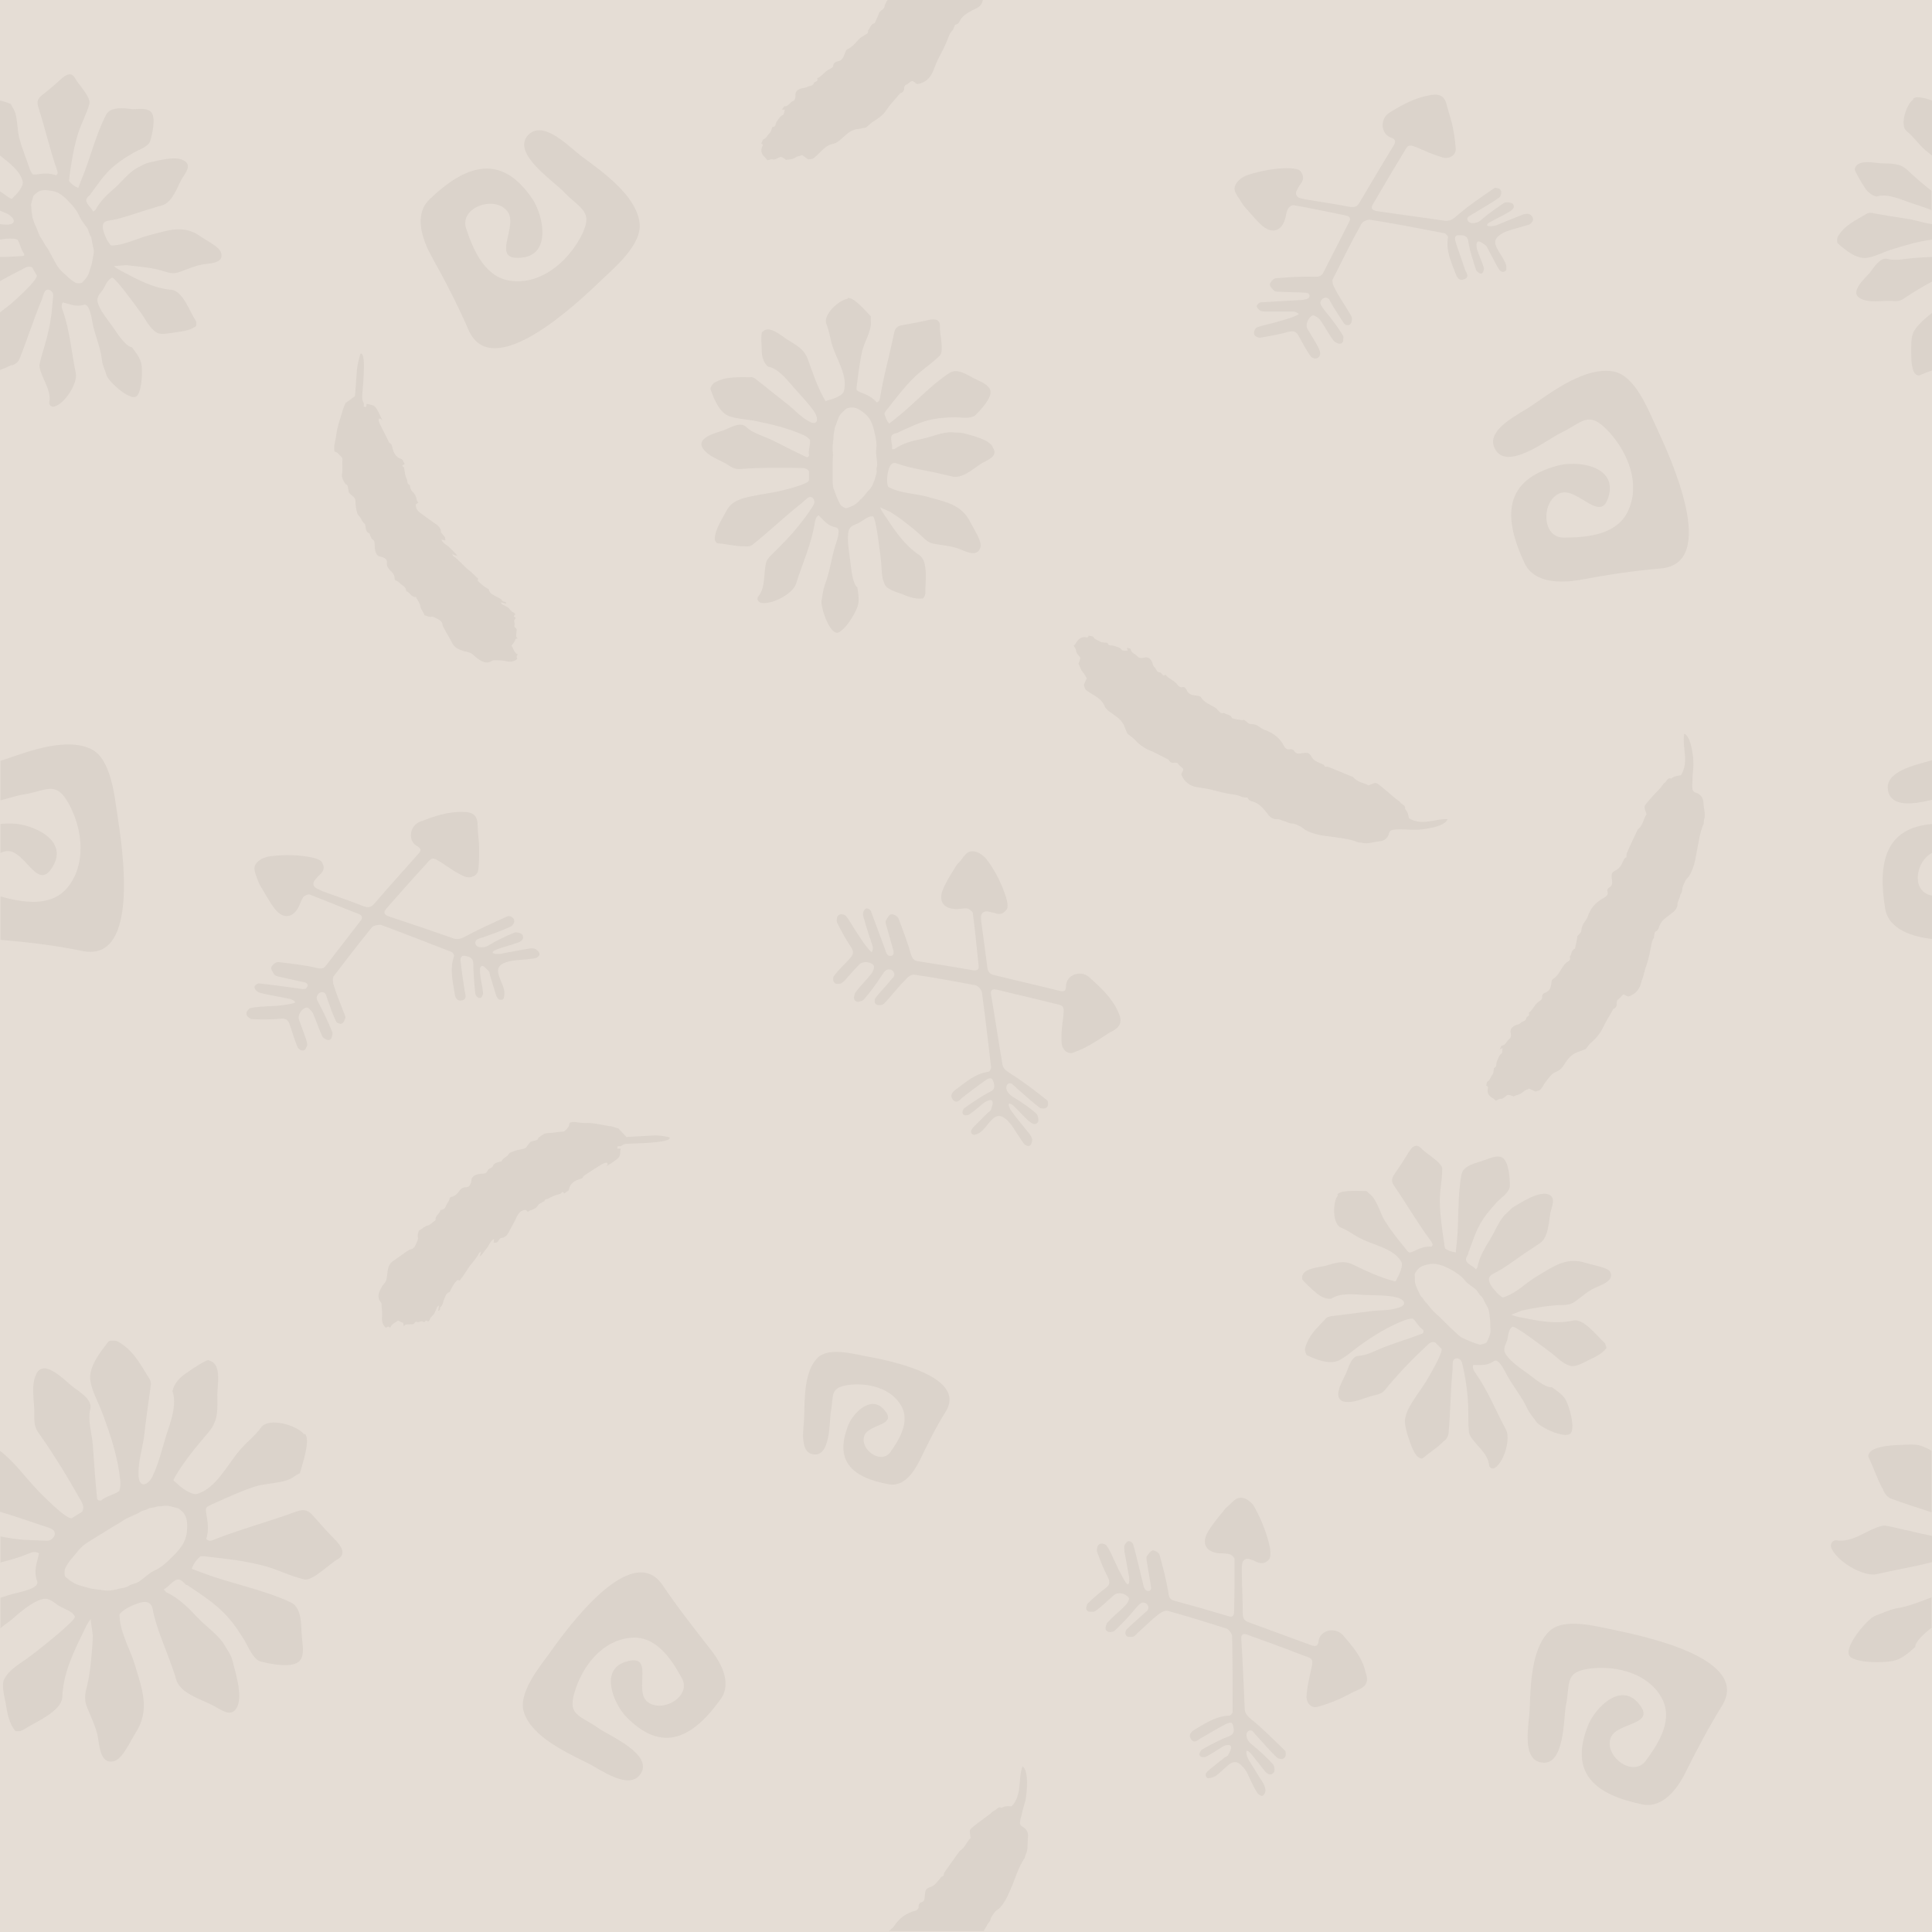 <?xml version="1.0" encoding="UTF-8" standalone="no"?>
<svg
   xmlns:dc="http://purl.org/dc/elements/1.1/"
   xmlns:cc="http://creativecommons.org/ns#"
   xmlns:rdf="http://www.w3.org/1999/02/22-rdf-syntax-ns#"
   xmlns:svg="http://www.w3.org/2000/svg"
   xmlns="http://www.w3.org/2000/svg"
   xmlns:sodipodi="http://sodipodi.sourceforge.net/DTD/sodipodi-0.dtd"
   xmlns:inkscape="http://www.inkscape.org/namespaces/inkscape"
   id="Layer_1"
   xml:space="preserve"
   viewBox="0 0 400 400"
   version="1.1"
   y="0px"
   x="0px"
   enable-background="new 0 0 400 400"
   inkscape:version="0.91 r13725"
   sodipodi:docname="background.svg"
   inkscape:export-filename="/home/neil/c/auto-empathie/background.png"
   inkscape:export-xdpi="111.11"
   inkscape:export-ydpi="111.11"><defs
     id="defs69" /><sodipodi:namedview
     pagecolor="#ffffff"
     bordercolor="#666666"
     borderopacity="1"
     objecttolerance="10"
     gridtolerance="10"
     guidetolerance="10"
     inkscape:pageopacity="0"
     inkscape:pageshadow="2"
     inkscape:window-width="1366"
     inkscape:window-height="704"
     id="namedview67"
     showgrid="false"
     inkscape:zoom="1.2675781"
     inkscape:cx="200"
     inkscape:cy="200"
     inkscape:window-x="0"
     inkscape:window-y="27"
     inkscape:window-maximized="1"
     inkscape:current-layer="Layer_1" /><rect
     width="400"
     height="400"
     fill="#E5D9BB"
     id="rect3"
     style="fill:#e5ddd5;fill-opacity:1" /><path
     d="m225.5 202.3c-1.9-1.6-4.8-0.4-4.8 1.9 0 1.1-0.5 1.2-1.5 0.9-4.4-1.1-8.8-2.1-13.3-3.2-1-0.2-1.4-0.7-1.5-1.8l-1.2-9c-0.1-0.4-0.1-0.9-0.1-1.3 0-0.7 0.6-1.2 1.4-1.1 0.5 0.1 0.9 0.2 1.3 0.3 1.1 0.4 1.9 0.3 2.6-0.7 0.6-0.8-0.2-3.1-1.2-5.4-1.3-2.9-3-5.2-3.4-5.5-0.3-0.3-1.6-1.4-2.9-1.1-0.6 0.1-1.1 0.6-1.8 1.6-0.3 0.5-0.8 0.8-1.1 1.3-1 1.6-2.1 3.3-2.8 5-1 2.5 0.3 4.1 3 4 0.7 0 1.4-0.2 2.1-0.1 0.4 0.1 1 0.6 1.1 0.9 0.5 3.6 0.8 7.2 1.2 10.8 0.1 0.9-0.2 1.2-1.1 1.1-3.8-0.7-7.7-1.3-11.5-1.9-0.8-0.1-1.1-0.6-1.4-1.4-0.7-2.6-1.7-5.1-2.6-7.5-0.2-0.4-1-0.9-1.5-0.8-0.4 0-0.8 0.8-1.1 1.3-0.1 0.3 0 0.7 0.1 1 0.5 1.8 1 3.5 1.5 5.3v0.5c0 0.3-0.3 0.5-0.6 0.5-0.2 0-0.4 0-0.5-0.1-0.3-0.2-0.5-0.7-0.6-1.1l-3-8.1c-0.1-0.3-0.7-0.6-1-0.5s-0.6 0.6-0.6 1c-0.1 0.4 0.1 0.8 0.2 1.2 0.5 1.8 1.1 3.6 1.7 5.4 0.1 0.2 0.1 0.4 0.1 0.6 0 0.4-0.1 0.7-0.2 0.8s-0.9-0.8-1.7-1.9c-0.5-0.7-0.9-1.4-1.4-2.1-0.8-1.2-1.4-2.4-2.3-3.5-0.2-0.2-0.5-0.3-0.8-0.3-0.5-0.1-1 0.3-1 0.8-0.1 0.3-0.1 0.6 0 0.9 0.9 1.8 1.8 3.5 2.9 5.1 0.6 0.9 0.5 1.5-0.2 2.3-1.1 1.2-2.3 2.3-3.3 3.6-0.2 0.2-0.2 0.5-0.2 0.8 0 0.5 0.4 0.9 0.8 0.9 0.3 0 0.6 0 0.8-0.1 0.6-0.3 1-0.8 1.4-1.3 0.8-0.9 1.6-1.8 2.4-2.6 0.6-0.7 2.3-0.7 3 0.2 0.2 0.3-0.1 1.2-0.5 1.7-1 1.3-2.3 2.5-3.3 3.9-0.2 0.3-0.2 0.6-0.3 1 0 0.6 0.4 1 1 0.9 0.4-0.1 0.8-0.2 1-0.4 1.4-1.6 2.7-3.4 3.8-5.1 0.5-0.8 0.9-1.2 1.4-1.2 1.1 0 1.4 1.1 1 1.6-0.3 0.3-0.6 0.6-0.8 0.9-1 1.2-2.1 2.3-3 3.5-0.1 0.2-0.1 0.4-0.1 0.7 0 0.4 0.4 0.7 0.8 0.7 0.3 0 0.5 0 0.8-0.1s0.6-0.5 0.9-0.8c1.3-1.5 2.6-3.1 4-4.5 0.4-0.5 1.2-1 1.7-0.9 4.2 0.6 8.5 1.4 12.7 2.2 0.5 0.1 1.2 0.9 1.3 1.5 0.7 5.2 1.3 10.3 1.9 15.5 0 0.3-0.3 0.9-0.6 0.9-2.7 0.4-4.6 2.1-6.6 3.6-0.7 0.5-1.5 1.2-0.7 2.2 0.8 0.9 1.4 0 2-0.5 1.6-1.2 3.1-2.4 4.7-3.5 0.4-0.3 1.3-0.9 1.6 0.1 0.3 0.8 0.6 1.7-0.7 2.3-1.8 0.9-3.5 2.1-5.2 3.3-0.2 0.1-0.3 0.4-0.4 0.7-0.1 0.4 0.1 0.8 0.6 0.8 0.3 0 0.6 0 0.8-0.2 1.1-0.7 2.1-1.7 3.2-2.5 0.3-0.2 0.6-0.3 0.9-0.4 0.5-0.2 0.8 0.2 0.7 0.8-0.1 0.4-0.2 0.8-0.3 1.1s-0.5 0.5-0.7 0.7l-2.7 2.7c-0.5 0.5-1.2 1.2-0.4 1.8 0.3 0.2 1.3-0.2 1.7-0.6 0.8-0.6 1.3-1.5 2-2.2 1.1-1.3 2.1-1.4 3.4-0.2 0.5 0.5 0.9 1 1.3 1.6 0.7 1.1 1.4 2.2 2.2 3.3 0.2 0.3 0.9 0.6 1.2 0.4 0.3-0.1 0.5-0.8 0.5-1.2s-0.3-0.9-0.6-1.3c-1.2-1.5-2.4-2.9-3.5-4.4-0.2-0.3-0.4-0.5-0.5-0.8-0.3-0.5-0.3-0.9-0.2-1s0.5 0.1 0.9 0.4l0.6 0.6c0.9 0.9 1.7 1.8 2.6 2.6 0.6 0.5 1.4 1 1.9 0.2 0.2-0.4 0-1.5-0.4-1.8-1.5-1.3-3.1-2.4-4.8-3.4-0.6-0.4-1.1-0.9-1.3-1.5-0.3-1.1 0.6-1.6 1.1-1.2 0.3 0.3 0.6 0.5 0.9 0.8 1.6 1.4 3.1 2.8 4.8 4.1 0.2 0.2 0.5 0.2 0.9 0.2 0.5 0 0.9-0.4 0.9-0.9 0-0.4-0.1-0.7-0.2-0.8-2.5-2-5-3.9-7.7-5.6-0.9-0.6-1.5-1-1.6-2.1-0.8-4.7-1.5-9.4-2.3-14.1-0.2-1.1 0.3-1.3 1.2-1.1 3.6 0.9 7.2 1.7 10.8 2.6 3.2 0.9 3.3 0.1 2.8 4.1-0.2 1.4-0.3 2.9-0.2 4.3 0.1 1.5 1.3 2.5 2.5 2 1.4-0.5 2.8-1.2 4.1-2 1.3-0.7 2.5-1.7 3.9-2.4 1.8-1 2.1-2.1 1.2-4-1.4-3.1-3.7-5.1-6-7.2z"
     fill="#B2A17A"
     id="path5"
     style="fill:#dbd3cb;fill-opacity:1" /><path
     d="m199.5 89.7c-0.8-0.2-1.6-0.1-2.4-0.2-1.8-0.1-4.2 0.9-5.9 1.3-2 0.4-4.2 0.9-5.9 2.1-0.1 0.1-0.4 0.1-0.6 0.1v-0.8c-0.4-2-0.3-2.3 1.2-2.6 0.1 0 0.1-0.1 0.1-0.1 2.3-1 4.5-2.2 7.1-2.7 1.6-0.3 3.2-0.4 4.8-0.4 1.1 0 3.2 0.4 4.1-0.5 1-1 3.6-3.7 3-5.2-0.4-1.1-2-1.7-3-2.2-1.5-0.7-3.7-2.4-5.4-1.3-4 2.6-7.3 6.4-11 9.3l-1.5 1.2c-0.6-0.7-0.8-1.4-1-2.1 0.2-0.4 0.4-0.7 0.7-1 1.7-2.2 3.4-4.4 5.3-6.3 1.7-1.7 3.8-3 5.5-4.7 0.9-0.9-0.1-4.7 0-6 0.1-1.7-1.4-1.6-2.6-1.3-1.7 0.4-3.4 0.7-5.1 1-1.1 0.2-1.6 0.6-1.8 1.7-0.9 4.5-2.2 8.9-2.9 13.4-0.1 0.3-0.1 0.8-0.7 0.9-0.9-1.1-2.1-1.6-3.4-2.1-0.9-0.4-0.8-0.4-0.7-1.5 0.3-2.3 0.6-4.7 1.1-7 0.4-1.8 2-4.3 1.8-6.1v-1.1c-0.9-0.9-3.3-3.8-4.6-3.8h-0.2c0 0.1 0 0.2-0.1 0.2-1.7 0.2-5.1 3.3-4.3 5.2 0.6 1.4 0.8 3.2 1.3 4.7 0.9 2.7 3.2 6.2 2.3 9.2-0.2 0.9-2.2 1.6-3 1.8-0.9 0.2-0.6 0.6-1.2-0.5-1.3-2.3-2.3-5.3-3.2-7.8-0.8-2.3-2.4-3-4.3-4.2-1.1-0.7-3.6-2.9-4.9-1.8-0.1 0.1-0.2 0.2-0.3 0.2-0.3 0.2-0.1 3.4-0.1 3.8 0 1.2 0.3 2.5 1.3 3.4 2.2 0.4 4 2.8 5.4 4.4s3.1 3.3 4.3 5.1c0.8 1.3 0.6 2.8-1.1 1.9-1.8-0.9-3.2-2.6-4.8-3.8-2.1-1.7-4.2-3.3-6.3-5-0.4-0.3-0.8-0.5-1.2-0.4-2.5 0-5.2-0.2-7.5 1.2-0.3 0.2-0.8 1-0.7 1.3 0.7 1.9 1.7 4.6 3.7 5.5 1.5 0.6 3.7 0.7 5.3 1 3.5 0.7 7 1.5 10.3 3 0.5 0.2 1 0.6 1.3 1 0.1 1.1-0.4 2.1-0.2 3.1v0.2c-0.2 0.1-0.2 0.4-0.6 0.2-2.6-1.2-5-2.5-7.5-3.7-1.6-0.7-3.7-1.3-4.9-2.5s-3.4 0.2-4.7 0.7c-1.5 0.5-5.7 1.5-4.3 3.7 1.2 1.8 3.6 2.4 5.3 3.5 0.7 0.5 1.5 0.9 2.5 0.8 4.1-0.3 8.4-0.3 12.6-0.2 0.6 0 1.3 0.1 1.6 0.7v1.8c0 0.9-6.4 2.4-7.2 2.5-2.2 0.4-4.4 0.7-6.6 1.3-0.8 0.3-1.5 0.6-2 1-0.7 0.5-1.2 1.3-1.7 2.3-0.8 1.4-1.8 3.1-2 4.7-0.1 0.6 0.2 1.3 0.7 1.3 1.7 0.1 3.4 0.6 5.1 0.6h0.3c0.7 0.1 1.4 0 1.8-0.4 3.4-2.7 6.5-5.7 9.8-8.3 0.5-0.4 1-0.9 1.5-1.3 1-0.7 1.8 0.6 1.2 1.5-0.6 1-1.3 2-2 2.9-1.4 1.9-3 3.7-4.7 5.4l-2.4 2.4c-0.2 0.3-0.5 0.6-0.6 0.9-0.7 2.3-0.1 5.3-1.7 7.3-0.4 0.4-0.1 1.1 0.5 1.3 2.2 0.5 6.6-1.8 7.3-3.9 1.3-4.2 3.2-8.2 3.9-12.7 0.1-0.5 0.2-1.2 0.8-1.5 1.1 1.1 1.9 2.2 3.6 2.5 1.2 0.2 0 3.2-0.2 3.9-0.8 2.6-1.1 5.3-2.1 7.9-0.4 1.1-0.5 2.2-0.7 3.3-0.3 1.3 1.8 7.6 3.6 6.6 1.5-0.8 3.2-3.6 3.8-5.2 0.5-1.2 0.2-2.8 0-4.1-1.1-0.8-1.3-4.5-1.5-5.7-0.2-1.7-0.7-4.3-0.3-6 0.3-1.1 1.3-1.2 2.2-1.7 0.8-0.4 1.8-1.4 2.8-1.3 0.7 0.1 1.6 8.4 1.7 9.2 0.2 1.7 0 3.6 0.9 5.1 0.5 0.9 2.6 1.5 3.5 1.8 1.3 0.6 2.9 1.1 4.3 0.9 0.3-0.4 0.5-0.7 0.5-1.2-0.1-2 0.7-6.5-1.3-7.8-3-2-5-5-7-8-0.4-0.6-0.9-1.3-1.1-1.9 0 0.1 2.1 0.9 2.3 1.1 0.8 0.5 1.5 1 2.2 1.5 1.3 1 2.6 2 3.8 3.1 1 0.9 1.6 1.7 3 1.9 1.6 0.3 3.1 0.4 4.7 0.9 1.3 0.4 4.1 2.2 4.8-0.2 0.3-1.3-1.4-3.8-2-5-1.9-4-5.4-4.4-9.2-5.5-2.3-0.6-5.2-0.7-7.3-1.7-0.8-0.4-0.6-0.2-0.8-1.1-0.1-0.6 0-1.4 0.1-2 0.2-1.1 0.6-2.6 2-2 2.8 1 6.1 1.4 9 2.1 0.7 0.2 1.4 0.3 2.1 0.5 2.3 0.7 4.6-1.6 6.4-2.7 1.2-0.7 3.4-1.4 2.3-3.2-0.6-1.7-4.3-2.5-6.1-3zm-18 7.7c0.1 0.5-0.2 1-0.3 1.5s-0.3 0.9-0.5 1.4c-0.3 0.8-1 1.3-1.5 2-0.4 0.6-1 1-1.5 1.6-0.7 0.7-1.5 1-2.4 1.3-0.3 0.1-1.1-0.4-1.3-0.7-0.6-1-1-2.2-1.4-3.3-0.2-0.5-0.2-1.2-0.2-1.8v-3.7c0-0.8 0.1-1.7 0-2.5-0.1-1.1 0.2-2.1 0.2-3.2 0-0.4 0.2-0.8 0.2-1.2s0.3-0.8 0.4-1.2 0.3-0.7 0.4-1.1c0.3-0.8 1-1.3 1.5-1.8 0.2-0.2 0.5-0.2 0.8-0.3 1.2-0.2 2.1 0.4 3 1.1 1.2 0.9 1.8 2.3 2.1 3.8 0.3 1.2 0.6 2.5 0.4 3.8-0.1 1 0.2 1.9 0.2 2.9 0.1 0.4-0.2 0.8-0.1 1.4z"
     fill="#B2A17A"
     id="path7"
     style="fill:#dbd3cb;fill-opacity:1" /><path
     d="m107.2 132.2c-0.5-0.4-0.3-0.8-0.3-1.1 0-0.4 0.3-0.9-0.3-1.2-0.1 0-0.1-0.3-0.1-0.4 0.2-0.5-0.3-1 0.2-1.4 0.1-0.1 0-0.3-0.2-0.4-0.1 0-0.1-0.2-0.1-0.2 0.5-0.3 0.1-0.6-0.1-0.7-0.5-0.2-0.7-0.7-1.1-1s-0.9-0.5-1.3-0.7c-0.1 0-0.1-0.2-0.2-0.4 0.4 0.1 0.8 0.2 1.1 0.3 0-0.6-0.6-0.3-0.8-0.6-0.3-0.5-0.7-0.6-1.1-0.8-0.6-0.4-1.5-0.6-1.7-1.5 0-0.1-0.1-0.2-0.2-0.2-0.8-0.5-1.5-1-2.1-1.7 0-0.1 0.1-0.3 0.1-0.4-0.7-0.6-1.3-1.3-2.1-1.9-1.1-0.9-1.9-2-3.1-2.8-0.1-0.1-0.1-0.3-0.2-0.4 0.4 0.2 0.7 0.3 1.1 0.4-0.5-0.7-1.1-1.2-1.6-1.7-0.5-0.6-1.4-0.8-1.7-1.7 0.3 0.1 0.5 0.1 0.8 0.2 0-0.2 0-0.5-0.1-0.7s-0.3-0.3-0.4-0.5-0.4-0.4-0.4-0.5c0-1.1-0.8-1.5-1.5-2-0.8-0.6-1.7-1.2-2.5-1.8-0.7-0.5-1.3-1-1.2-2 0.1-0.1 0.3-0.2 0.5-0.3-0.1-0.2-0.2-0.3-0.3-0.5-0.1-0.7-0.4-1.4-1-1.9-0.2-0.2-0.3-0.6-0.4-0.9 0-0.1 0-0.4-0.1-0.4-0.5-0.2-0.4-0.6-0.5-1-0.4-0.8-0.5-1.6-0.6-2.4 0-0.2-0.1-0.3-0.3-0.4-0.1 0-0.1-0.3 0-0.3 0.1-0.1 0.2-0.1 0.4-0.2-0.5-1-0.5-1-0.8-1.1-1.2-0.4-1.6-1.5-1.8-2.5-0.1-0.3-0.1-0.5-0.3-0.6-0.1-0.1-0.3-0.2-0.4-0.4-0.6-1.3-1.3-2.6-1.9-3.8-0.1-0.3-0.2-0.5-0.2-0.8 0-0.2 0.2-0.3 0.4-0.2 0.1 0 0.2 0.2 0.4 0.4-1.7-3.7-1.5-3-3.3-3.5 0 0.2-0.1 0.5-0.1 0.7-0.2-0.1-0.4-0.1-0.5-0.1 0-0.3 0.1-0.6 0-0.8-0.3-0.4-0.3-0.9-0.3-1.4 0-1.2 0.9-8.4-0.2-8.8-0.1 0-0.2 0.1-0.2 0.1-0.3 1.1-0.6 2.1-0.7 3.3-0.1 1.8-0.3 3.7-0.4 5.4-0.7 0.5-1.3 1-1.9 1.4-0.1 0-0.1 0.1-0.1 0.2-0.2 0.4-0.4 0.8-0.5 1.2-0.5 1.8-1.2 3.5-1.4 5.4-0.1 0.7-0.3 1.4-0.4 2.1v1c0.1 0.3 0.4 0.3 0.6 0.4l0.9 0.9c0.1 0.1 0.2 0.3 0.2 0.5-0.1 1 0.1 2.1-0.1 3.1-0.1 0.9 0.4 1.4 0.7 2 0.6 0.2 0.5 0.6 0.6 1.1 0.1 0.8 0.2 0.8 0.9 1.4 0.4 0.3 0.6 0.6 0.6 1.1 0 0.7 0.1 1.5 0.3 2.2 0.1 0.3 0.1 0.5 0.4 0.8 0.5 0.4 0.6 1.3 1.3 1.7v0.2c0.2 0.6 0 1.3 0.8 1.7 0.2 0.1 0.2 0.4 0.3 0.6s0.2 0.5 0.3 0.6c0.7 0.3 0.5 0.9 0.6 1.5 0 0.7 0.1 1.5 0.7 2 0.3 0.1 0.7 0.2 1 0.3 0.5 0.2 0.9 0.5 0.8 1.1-0.1 0.7 0.3 1.2 0.7 1.6 0.5 0.5 0.9 0.9 0.9 1.7 0 0.1 0.1 0.3 0.2 0.4 0.6 0.1 0.9 0.6 1.3 0.9 0.5 0.3 0.8 0.6 0.9 1.1v0.2c0.8 0.2 1 1.3 2 1.2 0.3 0.6 0.8 1.2 0.9 1.8 0.1 0.8 0.7 1.3 0.9 2 0.5 0.1 0.9 0.4 1.3 0.3 0.5-0.1 0.9 0.2 1.3 0.4 0.5 0.2 1 0.6 1.1 1.1 0 0.4 0.2 0.7 0.4 1 0.5 1 1.1 1.9 1.6 2.9s1.4 1.4 2.4 1.7c0.8 0.2 1.6 0.3 2.1 0.9 0.3 0.3 0.7 0.6 1 0.8 0.9 0.6 1.8 1 2.8 0.3 0.1-0.1 0.3-0.1 0.5-0.1 0.8 0 1.6 0 2.4 0.2 0.9 0.2 1.7 0.1 2.3-0.5-0.2-0.5-0.2-0.5 0.1-0.9-0.8-0.4-0.9-1.3-1.3-1.8 0.3-0.4 0.5-0.7 0.7-1 0.1-0.5 0.2-0.5 0.6-0.5z"
     fill="#B2A17A"
     id="path9"
     style="fill:#dbd3cb;fill-opacity:1" /><path
     d="m340.8 200.1c0.4-1.2 0.7-2.3 0.9-3.5 0.2-0.8 0.2-1.7 0.7-2.4 0.1-0.1 0-0.4 0.1-0.6 0-0.2 0.1-0.6 0.2-0.7 0.5-0.2 0.7-0.6 0.8-1 0.3-1 1-1.6 1.8-2.2 0.3-0.2 0.6-0.5 0.9-0.7 0.6-0.4 1.1-1.1 1.1-1.7 0-0.7 0.4-1.1 0.5-1.7 0.1-0.5 0.5-0.9 0.5-1.5s0.4-1.1 0.6-1.7c0.2-0.4 0.6-0.7 0.8-1 1-1.6 1.3-3.4 1.6-5.1 0.4-1.9 0.6-3.9 1.4-5.7 0.1-0.2 0-0.6 0.1-0.8 0.4-1.2-0.1-2.4-0.1-3.5-0.1-1.1-0.5-1.8-1.6-2.2-0.5-0.1-0.7-0.5-0.7-0.9-0.1-0.5 0-0.9 0-1.4 0-1 0.1-2.1 0.2-3.1 0.1-1.6-0.4-6.2-1.9-6.8-0.5 2.8 1.1 5.9-0.7 8.6-0.7 0.1-1.4 0.2-2 0.7-0.8-0.3-0.9 0.6-1.4 0.9-0.3 0.2-0.5 0.7-0.8 1-0.8 0.8-1.6 1.7-2.3 2.5-1.2 1.4-1.2 1.2-0.7 2.7 0 0.1 0.1 0.2 0.1 0.3-0.7 1-0.7 2.3-1.8 3.1-0.8 1.7-1.6 3.3-2.3 5-0.1 0.2 0 0.7-0.1 0.8-0.5 0.2-0.5 0.6-0.7 0.9-0.3 0.7-0.7 1.4-1.5 1.8s-0.9 0.7-0.8 1.7c0.1 0.7 0.3 1.4-0.6 1.9-0.2 0.1-0.4 0.5-0.3 0.7 0.3 1-0.5 1.2-1.1 1.6-1.5 0.9-2.4 2-3 3.7-0.1 0.3-0.3 0.6-0.5 0.9-0.1 0.2-0.3 0.4-0.4 0.6-0.2 0.4-0.4 0.9-0.4 1.4 0 0.4-0.5 0.7-0.8 1.1-0.1 0.1 0 0.4-0.1 0.6-0.1 0.7-0.3 1.3-0.4 2-0.8 0.3-0.7 1.2-1.1 1.7 0.3 0.7-0.3 0.9-0.7 1.2-0.1 0.1-0.3 0.2-0.4 0.4-0.8 1-1.2 2.3-2.4 3-0.2 0.1-0.3 0.6-0.3 0.9-0.1 0.8-0.3 1.5-1.2 1.9-0.4 0.1-0.8 0.4-0.7 1 0 0.2-0.2 0.6-0.6 0.8-1 0.6-1.3 1.8-2.2 2.4 0.4 0.7-0.5 0.7-0.5 1.1-0.1 0.7-0.8 0.6-1.2 1-0.2 0.3-0.7 0.3-1.1 0.5-0.8 0.4-1.1 0.9-0.9 1.7 0.1 0.5 0 0.9-0.3 1.1-0.6 0.4-0.7 1.3-1.6 1.4-0.1 0-0.2 0.4-0.4 0.7 0.3-0.1 0.4-0.1 0.6-0.2-0.1 0.4 0 1-0.2 1.1-0.6 0.4-0.7 1.1-1 1.7-0.2 0.4 0.1 1.1-0.6 1.3-0.1 0.5 0 1.1-0.4 1.5-0.3 0.4-0.4 1-0.9 1.3-0.2 0.1-0.2 0.6-0.3 0.9 0.6 0.1 0.3 0.6 0.3 0.8-0.1 0.9 0.4 1.4 1.1 1.8 0.2 0.1 0.4 0.3 0.6 0.5 0.3-0.2 0.7-0.4 1-0.4 0.5 0 0.7-0.3 1-0.5 0.5-0.4 0.5-0.4 1.4-0.1 0.1 0 0.2 0.1 0.3 0.1 0.6-0.3 1.4-0.4 1.9-0.9 0.4-0.4 0.8-0.5 1.3-0.7 0.5 0.2 0.9 0.4 1.3 0.6 0.4-0.1 0.8-0.2 1-0.4 0.4-0.4 0.6-0.8 0.9-1.3 0.7-0.9 1.3-2 2.4-2.4 1-0.4 1.4-1.1 1.9-1.9 0.7-1 1.4-1.8 2.6-2.2 0.6-0.2 1.1-0.4 1.6-0.6 0.4-0.5 0.7-1 1.1-1.3 1-0.9 1.8-1.8 2.4-3 0.6-1.3 1.4-2.5 2.1-3.8 0-0.1 0.1-0.2 0.2-0.2 0.5-0.3 0.7-0.7 0.6-1.2 0-0.2 0.1-0.6 0.2-0.7 0.6-0.3 0.9-1.1 1.3-1.1 0.5 0.2 0.8 0.5 1 0.4 1.6-0.5 2.4-1.7 2.7-3.3 0.4-0.8 0.5-1.9 0.9-2.9z"
     fill="#B2A17A"
     id="path11"
     style="fill:#dbd3cb;fill-opacity:1" /><path
     d="m334 76.9c-5.6-1-12.3 3.9-16.6 6.9-2.7 1.9-10 5.1-7.9 9.1 2.4 4.8 11-2 13.5-3.2 4.7-2.2 5.8-5 10.2-0.2 3.8 4.2 6.4 10.5 4 16-2.2 5.2-8.4 5.8-13.5 5.8-4.6 0-4.6-7.7-0.7-9.2 3.8-1.4 8.8 7.1 10.2 0 1.1-5.7-6.7-6.8-10.7-5.7-11.2 3-11.4 10.6-6.8 20.3 2 4.1 7.5 4 11.2 3.4 5.9-1.1 11-1.9 16.9-2.4 12.2-1 2-23.1-0.8-29.1-1.7-3.6-4.4-10.9-9-11.7z"
     fill="#B2A17A"
     id="path13"
     style="fill:#dbd3cb;fill-opacity:1" /><path
     d="m138.4 235.4c-1.1-0.2-2.2-0.4-3.3-0.3-1.8 0.1-3.7 0.2-5.4 0.3-0.6-0.6-1.1-1.2-1.6-1.7 0 0-0.1-0.1-0.2-0.1-0.4-0.1-0.8-0.3-1.3-0.4-1.8-0.2-3.6-0.8-5.5-0.7-0.7 0-1.4-0.1-2.1-0.2-0.3 0-0.6 0-0.9 0.1s-0.2 0.5-0.3 0.7c-0.2 0.4-0.5 0.7-0.8 1-0.1 0.1-0.3 0.2-0.5 0.2-1 0-2.1 0.3-3.1 0.3-0.9 0-1.3 0.6-1.9 0.9-0.1 0.6-0.6 0.6-1 0.7-0.8 0.2-0.8 0.3-1.3 1-0.2 0.4-0.5 0.6-1 0.7-0.7 0.1-1.5 0.3-2.2 0.6-0.3 0.1-0.5 0.1-0.7 0.5-0.4 0.6-1.2 0.7-1.5 1.5h-0.2c-0.6 0.2-1.3 0.2-1.6 1-0.1 0.2-0.4 0.3-0.5 0.4-0.2 0.1-0.5 0.2-0.5 0.4-0.3 0.7-0.8 0.7-1.4 0.7-0.7 0.1-1.4 0.2-1.9 0.9-0.1 0.3-0.1 0.7-0.2 1-0.2 0.5-0.4 0.9-1 0.9-0.7 0-1.2 0.4-1.5 0.9-0.4 0.5-0.8 1-1.6 1.1-0.1 0-0.3 0.2-0.3 0.3-0.1 0.6-0.5 1-0.7 1.4-0.2 0.6-0.5 0.9-1 1h-0.2c-0.1 0.8-1.2 1.2-1 2.1-0.6 0.4-1.1 1-1.6 1.1-0.8 0.2-1.2 0.8-1.9 1.1-0.1 0.5-0.3 0.9-0.2 1.3 0.1 0.5-0.1 0.9-0.3 1.3-0.2 0.5-0.5 1.1-1 1.2-0.4 0.1-0.7 0.3-1 0.5-0.9 0.6-1.8 1.3-2.7 1.9-1 0.6-1.2 1.6-1.3 2.6-0.1 0.8-0.1 1.6-0.7 2.2-0.3 0.3-0.5 0.7-0.7 1.1-0.5 0.9-0.7 1.9 0.1 2.8 0.1 0.1 0.1 0.3 0.1 0.5 0 0.8 0.2 1.6 0.1 2.4-0.1 0.9 0.1 1.7 0.8 2.3 0.5-0.3 0.5-0.3 0.9 0 0.3-0.9 1.2-1.1 1.6-1.5 0.4 0.2 0.8 0.4 1.1 0.5 0 0.1 0 0.3 0.1 0.7 0.3-0.5 0.7-0.4 1.1-0.4 0.4-0.1 0.9 0.2 1.2-0.4 0-0.1 0.3-0.2 0.4-0.1 0.5 0.2 0.9-0.4 1.4 0 0.1 0.1 0.3 0 0.4-0.2 0-0.1 0.2-0.1 0.2-0.1 0.3 0.4 0.6 0.1 0.7-0.2 0.1-0.5 0.6-0.8 0.9-1.2 0.2-0.4 0.4-0.9 0.6-1.4 0-0.1 0.2-0.1 0.4-0.3-0.1 0.4-0.1 0.8-0.2 1.1 0.6-0.1 0.3-0.6 0.5-0.8 0.4-0.3 0.5-0.8 0.6-1.2 0.3-0.7 0.4-1.5 1.2-1.9 0.1 0 0.2-0.1 0.2-0.2 0.4-0.9 0.8-1.6 1.5-2.3 0.1 0 0.3 0.1 0.5 0.1 0.6-0.8 1.1-1.5 1.6-2.3 0.7-1.2 1.8-2.1 2.4-3.4 0.1-0.1 0.3-0.2 0.4-0.3-0.1 0.4-0.2 0.8-0.3 1.1 0.6-0.5 1-1.2 1.5-1.8s0.7-1.5 1.5-1.9c0 0.3-0.1 0.5-0.1 0.8 0.2 0 0.5 0 0.7-0.1s0.3-0.3 0.4-0.5c0.2-0.2 0.3-0.4 0.5-0.4 1.1-0.1 1.4-1 1.8-1.7 0.5-0.9 1-1.8 1.4-2.7 0.4-0.8 0.9-1.4 1.9-1.4 0.1 0.1 0.2 0.3 0.4 0.4 0.2-0.1 0.3-0.3 0.5-0.3 0.7-0.2 1.3-0.5 1.7-1.2 0.1-0.2 0.6-0.3 0.8-0.5 0.1-0.1 0.4-0.1 0.4-0.2 0.1-0.5 0.6-0.4 0.9-0.6 0.7-0.4 1.5-0.7 2.3-0.9 0.2-0.1 0.3-0.1 0.4-0.3 0-0.1 0.3-0.1 0.3-0.1 0.1 0.1 0.1 0.2 0.2 0.3 0.9-0.6 1-0.6 1-0.9 0.3-1.3 1.3-1.8 2.3-2.1 0.3-0.1 0.5-0.1 0.6-0.4 0.1-0.2 0.2-0.3 0.4-0.4 1.2-0.8 2.4-1.6 3.6-2.3 0.2-0.1 0.5-0.2 0.8-0.3 0.2 0 0.3 0.1 0.3 0.4 0 0.1-0.1 0.2-0.3 0.4 3.5-2.2 2.7-1.9 3-3.7h-0.7c0-0.2 0.1-0.4 0.1-0.5 0.3 0 0.6 0 0.8-0.1 0.4-0.3 0.8-0.4 1.3-0.4 1.2-0.1 8.5-0.1 8.7-1.2-0.2-0.1-0.3-0.2-0.3-0.2z"
     fill="#B2A17A"
     id="path15"
     style="fill:#dbd3cb;fill-opacity:1" /><path
     d="m316.5 44.3c-0.4-0.1-1 0-1.4 0.2-1.8 0.7-3.5 1.4-5.2 2.1-0.3 0.1-0.6 0.2-0.9 0.2-0.5 0.1-1 0-1.1-0.1-0.1-0.2 0.2-0.5 0.6-0.7 0.2-0.1 0.5-0.3 0.7-0.4 1.1-0.6 2.2-1.1 3.2-1.7 0.7-0.4 1.4-1 0.8-1.7-0.3-0.3-1.4-0.4-1.8-0.2-1.6 1.1-3.2 2.2-4.7 3.5-0.5 0.5-1.2 0.7-1.8 0.7-1.1 0-1.4-1.1-0.8-1.4 0.3-0.2 0.7-0.4 1-0.6 1.8-1.1 3.6-2.1 5.3-3.3 0.2-0.1 0.3-0.4 0.4-0.8 0.1-0.5-0.1-1-0.6-1.1-0.4-0.1-0.7-0.2-0.9 0-2.6 1.8-5.3 3.6-7.7 5.7-0.8 0.7-1.4 1.1-2.5 1-4.7-0.7-9.4-1.3-14.1-2-1.1-0.2-1.2-0.7-0.7-1.5 1.9-3.2 3.7-6.4 5.7-9.6 1.8-2.8 1-3.1 4.7-1.5 1.3 0.6 2.7 1.1 4 1.5 1.4 0.4 2.7-0.5 2.7-1.7-0.1-1.5-0.3-3-0.6-4.5s-0.8-2.9-1.2-4.4c-0.4-2-1.4-2.7-3.5-2.3-3.1 0.5-5.8 2-8.4 3.6-2.1 1.3-1.8 4.5 0.3 5.2 1 0.3 1 0.9 0.5 1.7-2.4 3.9-4.7 7.8-7 11.7-0.5 0.9-1.1 1.1-2.2 0.9-3-0.6-6-1-8.9-1.5-0.4-0.1-0.9-0.2-1.3-0.3-0.7-0.2-1-1-0.6-1.6 0.2-0.4 0.4-0.8 0.7-1.2 0.7-0.9 0.8-1.7 0.1-2.7-0.6-0.8-3.1-0.8-5.5-0.5-3.1 0.4-5.9 1.3-6.3 1.6-0.4 0.2-1.8 1.1-1.9 2.4 0 0.6 0.3 1.2 1 2.2 0.3 0.5 0.6 1 0.9 1.4 1.3 1.4 2.5 3 3.9 4.2 2.1 1.7 4 1 4.7-1.6 0.2-0.7 0.2-1.4 0.6-2 0.2-0.4 0.8-0.8 1.2-0.7 3.6 0.6 7.1 1.4 10.7 2.1 0.9 0.2 1.1 0.6 0.7 1.4-1.8 3.5-3.5 6.9-5.3 10.4-0.4 0.8-0.9 0.9-1.8 0.9-2.7-0.1-5.3 0.1-8 0.3-0.5 0-1.1 0.7-1.3 1.2-0.1 0.4 0.5 1 0.9 1.4 0.2 0.2 0.7 0.2 1 0.2 1.8 0.1 3.7 0.1 5.5 0.2 0.2 0 0.3 0.1 0.5 0.1 0.2 0.1 0.4 0.4 0.3 0.7-0.1 0.2-0.1 0.3-0.3 0.4-0.3 0.2-0.8 0.2-1.2 0.3-2.9 0.2-5.7 0.3-8.6 0.5-0.3 0-0.8 0.5-0.8 0.8s0.4 0.7 0.7 0.9 0.8 0.2 1.1 0.2h5.6c0.2 0 0.4 0 0.6 0.1 0.3 0.1 0.6 0.3 0.7 0.4s-1 0.6-2.3 1c-0.8 0.2-1.6 0.5-2.4 0.7-1.3 0.4-2.7 0.6-4 1.1-0.2 0.1-0.4 0.4-0.5 0.7-0.2 0.5 0 1 0.4 1.2 0.3 0.1 0.6 0.3 0.9 0.2 1.9-0.3 3.9-0.7 5.8-1.2 1.1-0.3 1.6 0 2.1 0.9 0.8 1.4 1.5 2.9 2.5 4.2 0.1 0.2 0.4 0.3 0.7 0.4 0.4 0.1 0.9-0.1 1.1-0.5 0.1-0.3 0.2-0.6 0.1-0.8-0.1-0.6-0.5-1.2-0.8-1.8l-1.8-3c-0.5-0.8 0.1-2.4 1.1-2.8 0.3-0.1 1.1 0.5 1.5 0.9 1 1.4 1.7 2.9 2.8 4.3 0.2 0.3 0.5 0.4 0.9 0.6 0.6 0.2 1.1-0.1 1.1-0.7 0-0.4 0.1-0.8-0.1-1-1.1-1.8-2.4-3.5-3.8-5.2-0.6-0.8-0.9-1.2-0.8-1.7 0.3-1 1.4-1.1 1.8-0.5 0.2 0.4 0.4 0.7 0.6 1.1 0.8 1.3 1.6 2.6 2.5 3.9 0.1 0.2 0.4 0.3 0.6 0.3 0.4 0.1 0.8-0.2 0.9-0.6 0.1-0.3 0.1-0.5 0.1-0.8 0-0.4-0.3-0.7-0.5-1.1-1-1.7-2.2-3.4-3.1-5.2-0.3-0.5-0.6-1.4-0.3-1.9 1.9-3.8 3.8-7.7 5.9-11.4 0.3-0.5 1.3-0.9 1.8-0.8 5.1 0.8 10.2 1.8 15.4 2.8 0.3 0.1 0.7 0.6 0.7 0.8-0.5 2.7 0.6 5 1.5 7.4 0.3 0.8 0.7 1.8 1.9 1.3 1.1-0.5 0.4-1.3 0.1-2-0.6-1.9-1.3-3.7-1.9-5.6-0.1-0.5-0.5-1.5 0.6-1.5 0.8 0 1.8-0.1 2 1.3 0.3 2 1 4 1.6 5.9 0.1 0.2 0.3 0.4 0.6 0.6 0.4 0.3 0.8 0.1 0.9-0.3 0.1-0.3 0.2-0.6 0.1-0.8-0.4-1.3-1-2.5-1.4-3.8-0.1-0.3-0.1-0.7-0.1-1 0-0.6 0.4-0.8 1-0.4 0.3 0.2 0.7 0.4 1 0.7 0.2 0.2 0.3 0.6 0.5 0.9 0.6 1.1 1.2 2.3 1.8 3.4 0.4 0.6 0.8 1.5 1.7 0.9 0.3-0.2 0.2-1.3-0.1-1.8-0.4-0.9-1-1.7-1.5-2.6-0.9-1.5-0.7-2.4 0.8-3.3 0.6-0.4 1.3-0.6 1.9-0.8 1.3-0.4 2.5-0.7 3.8-1.1 0.3-0.1 0.8-0.7 0.8-1 0-0.7-0.5-1.1-0.9-1.2z"
     fill="#B2A17A"
     id="path17"
     style="fill:#dbd3cb;fill-opacity:1" /><path
     d="m120.6 32.5c-2.6-1.9-8-7.8-11.2-4.6-3.7 3.8 5.4 9.7 7.3 11.8 3.5 3.7 6.5 3.9 3.4 9.6-2.7 4.9-7.9 9.4-13.8 8.9-5.7-0.4-8.2-6.1-9.8-10.9-1.4-4.4 5.9-6.9 8.5-3.6 2.6 3.1-3.9 10.6 3.3 9.6 5.8-0.8 4.2-8.6 2-12-6.4-9.6-13.7-7.4-21.4 0-3.3 3.2-1.4 8.4 0.4 11.7 2.9 5.2 5.3 9.8 7.7 15.3 4.9 11.2 22.5-5.5 27.3-10.1 2.8-2.7 8.8-7.6 8.1-12.2-0.8-5.6-7.6-10.4-11.8-13.5z"
     fill="#B2A17A"
     id="path19"
     style="fill:#dbd3cb;fill-opacity:1" /><path
     d="m179.3 280.8c-2.6-0.5-7.8-1.9-10 0.3-2.8 2.7-2.7 8.4-2.8 12 0 2.2-1.2 7.6 1.9 8 3.6 0.6 3.3-6.9 3.6-8.7 0.7-3.5-0.4-5.2 4-5.7 3.8-0.4 8.4 0.7 10.5 4.2 2 3.3-0.2 7-2.2 9.8-1.9 2.5-6.2-0.5-5.4-3.3 0.7-2.7 7.4-2.1 4-5.7-2.7-2.9-6.5 1-7.4 3.7-2.8 7.4 1.3 10.6 8.5 11.9 3.1 0.6 5.2-2.5 6.4-4.9 1.8-3.7 3.3-6.8 5.5-10.3 4.2-7.3-12.1-10.5-16.6-11.3z"
     fill="#B2A17A"
     id="path21"
     style="fill:#dbd3cb;fill-opacity:1" /><path
     d="m278 338.5c-1.7-1.8-4.8-0.9-5 1.3-0.1 1.1-0.7 1.1-1.6 0.8-4.3-1.6-8.5-3.1-12.8-4.7-1-0.3-1.3-0.9-1.3-1.9 0-3-0.2-6-0.2-9 0-0.4 0-0.9 0.1-1.3 0.1-0.7 0.8-1.2 1.5-0.9 0.4 0.1 0.9 0.3 1.3 0.5 1 0.5 1.9 0.5 2.7-0.4 0.7-0.8 0.2-3.1-0.6-5.5-1-3-2.4-5.5-2.7-5.9-0.3-0.3-1.4-1.6-2.8-1.4-0.6 0.1-1.1 0.5-2 1.4-0.4 0.4-0.9 0.7-1.2 1.2-1.2 1.5-2.5 3-3.4 4.6-1.3 2.4-0.2 4.1 2.5 4.3 0.7 0 1.4 0 2.1 0.2 0.4 0.1 1 0.7 1 1 0 3.6 0 7.3-0.1 10.9 0 0.9-0.4 1.2-1.2 0.9-3.7-1.1-7.5-2.2-11.2-3.2-0.8-0.2-1.1-0.7-1.2-1.6-0.4-2.6-1.1-5.2-1.8-7.8-0.1-0.5-0.9-1-1.4-1-0.4 0-0.9 0.7-1.2 1.1-0.2 0.2-0.1 0.7-0.1 1l0.9 5.4v0.5c-0.1 0.3-0.3 0.4-0.6 0.4-0.2 0-0.4-0.1-0.5-0.2-0.3-0.3-0.4-0.7-0.5-1.1-0.7-2.8-1.3-5.6-2.1-8.4-0.1-0.3-0.7-0.7-1-0.6-0.3 0-0.6 0.5-0.8 0.9-0.1 0.3 0 0.8 0 1.2 0.3 1.8 0.7 3.7 1 5.5v0.6c0 0.4-0.1 0.7-0.3 0.7-0.2 0.1-0.8-0.9-1.4-2.1-0.4-0.7-0.8-1.5-1.1-2.2-0.6-1.2-1.1-2.6-1.9-3.7-0.1-0.2-0.4-0.3-0.8-0.4-0.5-0.1-1 0.2-1.1 0.7-0.1 0.3-0.1 0.6-0.1 0.9 0.7 1.9 1.4 3.7 2.3 5.4 0.5 1 0.3 1.6-0.5 2.2-1.3 1-2.5 2-3.7 3.2-0.2 0.2-0.2 0.5-0.3 0.8-0.1 0.5 0.3 0.9 0.7 0.9h0.8c0.6-0.2 1.1-0.7 1.6-1.1l2.7-2.4c0.7-0.6 2.3-0.4 3 0.6 0.2 0.3-0.3 1.2-0.7 1.6-1.2 1.2-2.6 2.3-3.7 3.5-0.2 0.2-0.3 0.6-0.4 1-0.1 0.6 0.3 1 0.9 1 0.4 0 0.8-0.1 1-0.3 1.6-1.5 3-3 4.4-4.7 0.6-0.7 1-1.1 1.5-1.1 1.1 0.1 1.3 1.2 0.8 1.7-0.3 0.3-0.6 0.5-0.9 0.8-1.1 1-2.3 2-3.4 3.1-0.1 0.2-0.2 0.4-0.2 0.7 0 0.4 0.3 0.8 0.7 0.8h0.8c0.3-0.1 0.7-0.4 0.9-0.7 1.5-1.3 2.9-2.8 4.5-4 0.5-0.4 1.3-0.8 1.8-0.7 4.1 1.1 8.2 2.4 12.3 3.7 0.5 0.2 1.1 1.1 1.1 1.6 0.1 5.2 0.1 10.4 0.1 15.6 0 0.3-0.4 0.8-0.7 0.8-2.7 0.1-4.8 1.5-7 2.8-0.7 0.4-1.6 1.1-0.9 2.1s1.4 0.1 2-0.2c1.7-1 3.4-2 5.1-2.9 0.5-0.2 1.4-0.8 1.6 0.3 0.2 0.8 0.4 1.7-0.9 2.2-1.9 0.7-3.7 1.7-5.5 2.7-0.2 0.1-0.4 0.4-0.5 0.7-0.2 0.4 0 0.8 0.5 0.9 0.3 0 0.6 0 0.8-0.1 1.2-0.6 2.3-1.4 3.5-2.1 0.3-0.2 0.6-0.3 1-0.3 0.6-0.1 0.8 0.3 0.6 0.9-0.1 0.4-0.3 0.7-0.5 1.1-0.1 0.3-0.5 0.4-0.8 0.6l-3 2.4c-0.6 0.5-1.3 1.1-0.6 1.8 0.2 0.2 1.3-0.1 1.8-0.4 0.8-0.6 1.5-1.3 2.3-2 1.3-1.2 2.2-1.2 3.4 0.2 0.5 0.5 0.8 1.1 1.1 1.8 0.6 1.2 1.1 2.4 1.8 3.5 0.2 0.3 0.8 0.7 1.1 0.6s0.6-0.7 0.6-1.1-0.2-1-0.4-1.4l-3-4.8c-0.2-0.3-0.3-0.6-0.4-0.9-0.2-0.5-0.2-1-0.1-1.1s0.5 0.1 0.8 0.5c0.2 0.2 0.4 0.4 0.6 0.7 0.8 1 1.5 1.9 2.3 2.9 0.5 0.6 1.2 1.2 1.9 0.4 0.3-0.3 0.2-1.4-0.2-1.8-1.3-1.4-2.8-2.8-4.3-4-0.6-0.5-1-1-1.1-1.7-0.2-1.1 0.8-1.5 1.2-1.1 0.3 0.3 0.5 0.6 0.8 0.9 1.4 1.5 2.8 3.2 4.3 4.6 0.2 0.2 0.5 0.2 0.8 0.3 0.5 0 0.9-0.3 1-0.8 0-0.4 0-0.7-0.1-0.9-2.3-2.2-4.5-4.5-7-6.5-0.8-0.7-1.4-1.2-1.4-2.3-0.2-4.8-0.4-9.5-0.7-14.3-0.1-1.1 0.4-1.3 1.4-0.9 3.5 1.3 7 2.5 10.5 3.9 3.1 1.2 3.2 0.5 2.3 4.4-0.3 1.4-0.6 2.8-0.7 4.3s1 2.6 2.2 2.3c1.5-0.4 2.9-0.9 4.3-1.5s2.7-1.4 4.1-2c1.9-0.8 2.3-1.8 1.6-3.8-0.7-3-2.7-5.3-4.7-7.6z"
     fill="#B2A17A"
     id="path23"
     style="fill:#dbd3cb;fill-opacity:1" /><path
     d="m110.9 196.5c-0.4-0.2-1-0.2-1.4-0.1-1.9 0.3-3.7 0.7-5.5 1-0.3 0.1-0.6 0.1-1 0.1-0.5 0-1-0.1-1-0.3s0.3-0.4 0.8-0.6c0.3-0.1 0.5-0.2 0.8-0.3 1.2-0.4 2.4-0.7 3.5-1.1 0.7-0.2 1.5-0.7 1.1-1.6-0.2-0.4-1.3-0.7-1.7-0.5-1.8 0.7-3.6 1.6-5.3 2.6-0.6 0.4-1.3 0.5-1.9 0.4-1.1-0.2-1.1-1.3-0.5-1.6 0.4-0.2 0.7-0.3 1.1-0.4 2-0.7 4-1.4 5.9-2.3 0.2-0.1 0.4-0.4 0.6-0.7 0.2-0.4 0-1-0.4-1.2-0.3-0.2-0.6-0.3-0.9-0.2-2.9 1.3-5.8 2.6-8.6 4.1-0.9 0.5-1.6 0.8-2.6 0.5-4.5-1.6-9-3.1-13.5-4.6-1-0.4-1-0.9-0.4-1.6 2.5-2.8 4.9-5.6 7.4-8.3 2.3-2.4 1.6-2.8 4.9-0.6 1.2 0.8 2.4 1.6 3.7 2.2s2.8 0 3-1.2c0.2-1.5 0.2-3 0.2-4.6 0-1.5-0.3-3-0.3-4.6 0-2.1-0.9-2.9-3-2.9-3.2-0.1-6 0.9-8.9 2-2.3 0.9-2.6 4.1-0.6 5.1 0.9 0.5 0.8 1 0.1 1.7-3 3.4-6.1 6.8-9 10.2-0.7 0.8-1.3 0.9-2.3 0.5-2.8-1.1-5.7-2.1-8.5-3.1l-1.2-0.6c-0.7-0.4-0.8-1.1-0.3-1.7 0.3-0.4 0.6-0.7 0.9-1 0.9-0.8 1.2-1.5 0.6-2.6-0.4-0.9-2.8-1.3-5.3-1.5-3.1-0.2-6 0.2-6.4 0.4-0.4 0.1-2 0.7-2.3 2-0.1 0.6 0.1 1.2 0.5 2.3 0.2 0.5 0.4 1.1 0.7 1.6 1 1.6 1.9 3.4 3.1 4.9 1.7 2.1 3.8 1.7 4.9-0.7 0.3-0.6 0.5-1.3 0.9-1.9 0.3-0.3 1-0.6 1.3-0.5 3.4 1.3 6.7 2.7 10.1 4 0.8 0.3 1 0.8 0.4 1.5-2.4 3.1-4.8 6.2-7.1 9.2-0.5 0.7-1 0.7-1.9 0.5-2.6-0.6-5.2-0.9-7.9-1.2-0.5-0.1-1.3 0.5-1.5 1-0.2 0.4 0.3 1.1 0.6 1.6 0.2 0.2 0.6 0.3 0.9 0.4 1.8 0.4 3.6 0.8 5.4 1.2 0.1 0 0.3 0.1 0.4 0.2 0.2 0.2 0.3 0.5 0.1 0.7-0.1 0.2-0.2 0.3-0.3 0.4-0.4 0.1-0.8 0.1-1.2 0-2.8-0.4-5.7-0.8-8.5-1.1-0.3 0-0.9 0.4-0.9 0.7-0.1 0.3 0.3 0.8 0.6 1s0.7 0.3 1.1 0.4c1.8 0.4 3.7 0.7 5.5 1.1 0.2 0 0.4 0.1 0.6 0.2 0.3 0.1 0.6 0.4 0.6 0.5 0 0.2-1.1 0.4-2.5 0.6-0.8 0.1-1.6 0.2-2.5 0.2-1.4 0.1-2.8 0.1-4.2 0.4-0.2 0-0.5 0.3-0.7 0.6-0.3 0.4-0.2 1 0.2 1.3 0.3 0.2 0.5 0.4 0.8 0.4 2 0.1 3.9 0.1 5.9-0.1 1.1-0.1 1.6 0.3 1.9 1.3 0.5 1.5 1 3.1 1.6 4.6 0.1 0.2 0.3 0.4 0.6 0.6 0.4 0.2 0.9 0.1 1.1-0.3 0.1-0.3 0.3-0.5 0.3-0.8 0-0.6-0.3-1.3-0.5-1.9l-1.2-3.3c-0.3-0.9 0.5-2.3 1.6-2.5 0.3-0.1 1 0.7 1.3 1.2 0.7 1.6 1.2 3.2 1.9 4.7 0.1 0.3 0.4 0.5 0.8 0.7 0.5 0.3 1.1 0.1 1.2-0.5 0.1-0.4 0.2-0.7 0.1-1-0.8-2-1.7-3.9-2.7-5.8-0.5-0.9-0.7-1.3-0.4-1.8 0.5-1 1.6-0.8 1.8-0.1 0.1 0.4 0.3 0.8 0.4 1.2 0.5 1.4 1 2.9 1.7 4.3 0.1 0.2 0.3 0.3 0.6 0.4 0.4 0.2 0.8 0 1-0.4 0.1-0.2 0.2-0.5 0.3-0.7 0.1-0.3-0.2-0.8-0.3-1.1-0.7-1.9-1.5-3.7-2.1-5.7-0.2-0.6-0.3-1.5 0-1.9 2.6-3.4 5.2-6.8 7.9-10.1 0.3-0.4 1.4-0.6 1.9-0.5 4.9 1.8 9.7 3.7 14.6 5.6 0.3 0.1 0.6 0.7 0.5 0.9-0.9 2.5-0.3 5 0.1 7.5 0.1 0.9 0.4 1.9 1.6 1.6 1.1-0.3 0.6-1.2 0.5-2-0.3-1.9-0.6-3.9-0.8-5.8-0.1-0.5-0.2-1.6 0.9-1.4 0.8 0.2 1.7 0.3 1.7 1.7 0 2 0.2 4.1 0.4 6.1 0 0.2 0.2 0.5 0.4 0.7 0.3 0.3 0.8 0.3 1-0.1 0.1-0.3 0.3-0.5 0.2-0.8-0.1-1.3-0.5-2.7-0.6-4v-1c0.1-0.6 0.6-0.7 1-0.2 0.3 0.3 0.6 0.5 0.8 0.8 0.2 0.2 0.2 0.7 0.3 1 0.4 1.2 0.7 2.4 1.1 3.6 0.2 0.7 0.5 1.6 1.5 1.2 0.3-0.1 0.4-1.2 0.3-1.8-0.2-1-0.7-1.9-1-2.8-0.6-1.6-0.3-2.5 1.4-3.1 0.6-0.2 1.4-0.3 2.1-0.4 1.3-0.1 2.6-0.2 3.9-0.4 0.4-0.1 0.9-0.5 0.9-0.8 0-0.5-0.5-0.9-0.8-1.1z"
     fill="#B2A17A"
     id="path25"
     style="fill:#dbd3cb;fill-opacity:1" /><path
     d="m183.1 1.5c-0.1 0.4-0.7 0.6-1 1-0.1 0.1-0.1 0.3-0.2 0.5-0.3 0.6-0.5 1.2-0.8 1.8-0.8 0.1-0.9 1-1.4 1.5 0.2 0.7-0.5 0.8-0.9 1.1-0.1 0.1-0.3 0.2-0.5 0.3-1 0.8-1.6 2-2.9 2.5-0.2 0.1-0.4 0.6-0.5 0.9-0.3 0.8-0.6 1.5-1.5 1.6-0.4 0.1-0.8 0.3-0.9 0.9 0 0.3-0.3 0.5-0.7 0.7-1 0.4-1.6 1.5-2.6 1.9 0.3 0.8-0.6 0.6-0.7 1-0.2 0.7-0.9 0.5-1.4 0.8-0.3 0.2-0.8 0.2-1.2 0.3-0.9 0.3-1.3 0.7-1.2 1.6 0 0.5-0.2 0.9-0.5 1-0.7 0.3-1 1.2-1.8 1.1-0.1 0-0.3 0.4-0.5 0.7h0.6c-0.1 0.4-0.2 1-0.4 1.1-0.7 0.3-0.9 0.9-1.3 1.4-0.3 0.4-0.1 1.1-0.9 1.1-0.2 0.5-0.2 1-0.7 1.4-0.4 0.4-0.5 0.9-1.1 1.1-0.2 0.1-0.3 0.6-0.5 0.9 0.6 0.2 0.2 0.6 0.1 0.9-0.2 0.9 0.1 1.5 0.7 2 0.2 0.2 0.3 0.4 0.5 0.6 0.4-0.1 0.7-0.3 1.1-0.2s0.7-0.1 1.1-0.3c0.6-0.3 0.6-0.3 1.4 0.2l0.2 0.2c0.7-0.1 1.5-0.1 2-0.5 0.5-0.3 0.9-0.3 1.4-0.5l1.2 0.9c0.4-0.1 0.8 0 1.1-0.2 0.4-0.3 0.8-0.7 1.2-1.1 0.8-0.8 1.7-1.7 2.8-1.9 1-0.2 1.6-0.9 2.3-1.5 0.9-0.8 1.7-1.5 3-1.6 0.6-0.1 1.2-0.2 1.6-0.3 0.5-0.4 0.9-0.8 1.3-1.1 1.1-0.7 2.2-1.4 2.9-2.5 0.8-1.2 1.8-2.2 2.7-3.3l0.2-0.2c0.6-0.2 0.8-0.5 0.8-1.1 0-0.2 0.2-0.6 0.3-0.6 0.6-0.2 1-0.9 1.5-0.8 0.5 0.3 0.7 0.6 0.9 0.6 1.6-0.2 2.7-1.2 3.3-2.7 0.4-1 0.8-2.1 1.3-3 0.6-1.1 1.1-2.1 1.6-3.3 0.3-0.8 0.5-1.6 1.2-2.2 0.1-0.1 0.1-0.4 0.2-0.5 0.1-0.2 0.2-0.6 0.3-0.6 0.6-0.1 0.8-0.5 1-0.9 0.5-0.9 1.3-1.4 2.2-1.9 0.3-0.2 0.7-0.3 1-0.5 0.7-0.3 1.3-0.9 1.4-1.5 0-0.1 0.1-0.2 0.1-0.3h-19.7l-0.2 0.2c-0.2 0.4-0.4 0.7-0.5 1.3z"
     fill="#B2A17A"
     id="path27"
     style="fill:#dbd3cb;fill-opacity:1" /><path
     d="m205.1 397.3c0.1-0.5 0.6-1 0.9-1.5 0.3-0.3 0.7-0.5 1-0.8 1.3-1.4 1.9-3.1 2.6-4.7 0.7-1.8 1.3-3.7 2.4-5.4 0.2-0.2 0.2-0.5 0.3-0.8 0.6-1.1 0.4-2.3 0.5-3.5 0.2-1.1-0.2-1.9-1.1-2.4-0.4-0.2-0.6-0.6-0.5-1 0-0.5 0.2-0.9 0.3-1.4 0.2-1 0.5-2 0.8-3 0.3-1.5 0.8-6.2-0.6-7.1-1 2.7 0 6-2.3 8.3-0.7-0.1-1.4-0.1-2 0.3-0.8-0.4-1 0.4-1.6 0.6-0.4 0.2-0.6 0.5-1 0.8-0.9 0.7-1.8 1.3-2.7 2-1.5 1.2-1.4 1-1.2 2.5 0 0.1 0 0.2 0.1 0.3-0.9 0.8-1.2 2.1-2.3 2.7-1.1 1.5-2.1 3-3.2 4.5-0.1 0.2-0.1 0.7-0.2 0.7-0.5 0.1-0.6 0.5-0.9 0.8-0.5 0.6-0.9 1.2-1.8 1.5s-1 0.6-1.1 1.5c-0.1 0.7 0.1 1.5-0.9 1.7-0.2 0.1-0.4 0.4-0.4 0.6 0.1 1.1-0.8 1.1-1.4 1.3-1.6 0.6-2.7 1.5-3.7 3-0.2 0.3-0.5 0.5-0.7 0.7-0.1 0.1-0.2 0.2-0.4 0.3h19.7c0.2-0.5 0.5-0.8 0.7-1.3 0.1-0.3 0.6-0.6 0.7-1.2z"
     fill="#B2A17A"
     id="path29"
     style="fill:#dbd3cb;fill-opacity:1" /><path
     d="m8.7 331.1c1.5-0.4 2.3 0.6 3.4 1.3 1 0.7 2.9 1.1 3.4 2.3 0.3 0.8-8.4 7.6-9.4 8.3-1.8 1.4-4.1 2.5-5.2 4.6-0.7 1.2 0.1 4 0.3 5.2 0.3 1.9 0.7 4.1 2 5.6 0.6 0.1 1.2 0 1.7-0.3 2.2-1.5 7.9-3.7 8-6.8 0.2-4.9 2.3-9.2 4.4-13.5 0.4-0.9 0.9-1.9 1.5-2.6-0.1 0.1 0.4 3 0.4 3.4 0 1.2-0.1 2.4-0.2 3.6-0.2 2.2-0.4 4.4-0.9 6.5-0.4 1.7-0.8 3-0.1 4.7 0.8 2 1.7 3.8 2.2 5.9 0.4 1.8 0.4 6.2 3.5 5.3 1.7-0.5 3.4-4.3 4.3-5.7 3.2-4.9 1.4-9.2-0.1-14.3-0.9-3-2.9-6.4-3.1-9.5-0.1-1.1-0.2-0.8 0.7-1.6 0.6-0.5 1.6-1 2.4-1.3 1.4-0.6 3.3-1.1 3.7 0.9 0.7 3.9 2.6 7.9 3.9 11.7 0.3 0.9 0.7 1.8 0.9 2.7 0.8 3.1 5 4.2 7.5 5.5 1.7 0.8 4 2.9 5.2 0.4s-0.4-7.2-1-9.7c-0.3-1.1-0.9-1.9-1.5-2.9-1.1-2.1-4-4.1-5.6-5.8-1.9-2-3.9-4.1-6.5-5.3-0.2-0.1-0.3-0.4-0.6-0.6 0.3-0.2 0.6-0.4 0.8-0.6 2-1.9 2.4-1.9 3.8-0.4 0.1 0.1 0.2 0 0.3 0.1 2.8 1.9 5.7 3.7 8 6.2 1.5 1.6 2.7 3.4 3.8 5.2 0.8 1.3 1.8 4 3.4 4.4 1.9 0.5 6.7 1.5 8.1-0.2 1-1.2 0.5-3.5 0.4-4.9-0.2-2.2 0.1-5.9-2.2-7.1-5.7-2.7-12.4-3.9-18.2-6.1l-2.4-0.9c0.4-1.1 1-1.9 1.8-2.6 0.6 0 1.1 0 1.5 0.1 3.6 0.4 7.3 0.8 10.9 1.7 3.2 0.7 6 2.3 9.1 3 1.7 0.4 5.3-3.3 6.8-4.1 2-1.1 0.9-2.7-0.3-4-1.6-1.6-3.2-3.4-4.7-5.1-0.9-1.1-1.8-1.4-3.3-0.9-5.7 2.1-11.7 3.7-17.3 5.9-0.4 0.2-1 0.4-1.5-0.2 0.6-1.8 0.3-3.5 0-5.3-0.2-1.3-0.1-1.2 1.3-1.9 2.9-1.3 5.7-2.6 8.7-3.6 2.3-0.8 6.3-0.6 8.2-2.1 0.4-0.3 0.8-0.5 1.2-0.7 0.4-1.6 2.1-6.4 1.2-7.9 0-0.1-0.1-0.2-0.1-0.2-0.1 0-0.2 0.1-0.3 0-1.4-1.8-7.3-3.6-8.9-1.3-1.2 1.7-3.1 3.1-4.4 4.7-2.5 2.9-4.9 7.9-8.8 9-1.2 0.3-3.4-1.4-4.1-2.1-0.8-0.9-1.1-0.3-0.3-1.7 1.8-3.1 4.5-6.3 6.8-9 2.1-2.5 1.8-4.8 1.8-7.8 0-1.8 0.9-6.1-1.4-6.9-0.2-0.1-0.3-0.1-0.5-0.2-0.4-0.1-3.9 2.2-4.4 2.6-1.4 0.9-2.6 2.1-3 3.8 1 2.8-0.4 6.5-1.3 9.2-0.8 2.7-1.6 5.9-2.8 8.4-0.9 1.9-2.7 2.6-2.9 0.1-0.2-2.7 0.7-5.4 1.1-8.1 0.4-3.5 0.9-7.1 1.4-10.6 0.1-0.6 0-1.2-0.3-1.6-1.8-2.9-3.4-6-6.6-7.7-0.4-0.2-1.7-0.2-1.9 0.1-1.6 2.1-4.1 5.2-3.7 8 0.3 2.2 1.7 4.6 2.5 6.8 1.7 4.5 3.2 9.1 3.7 13.9 0.1 0.8 0 1.5-0.2 2.2-1.1 0.8-2.6 1-3.7 1.9-0.1 0.1-0.2 0.1-0.2 0.1-0.3-0.1-0.6 0-0.7-0.5-0.4-3.7-0.6-7.5-0.9-11.2-0.2-2.3-1.1-5.1-0.5-7.3 0.5-2.1-2.6-3.7-4-4.9-1.7-1.4-5.7-5.5-7.2-2.3-1.2 2.5-0.3 5.8-0.4 8.5 0 1.2 0 2.3 0.7 3.4 3.2 4.5 6.2 9.4 8.9 14.2 0.4 0.7 0.8 1.5 0.3 2.4-0.7 0.4-1.4 0.9-2.1 1.3-1 0.6-7.1-5.7-7.8-6.5-2-2.2-3.8-4.6-6.1-6.6-0.3-0.3-0.7-0.6-1-0.8v12.6c2.7 0.8 5.4 1.7 8 2.6 0.8 0.3 1.7 0.5 2.6 0.9 1.5 0.7 0.5 2.5-0.9 2.5-1.6-0.1-3.1-0.1-4.7-0.2s-3.3-0.4-4.9-0.7v5.4c1.9-0.5 3.8-1 5.7-1.8 0.7-0.3 1.5-0.6 2.3-0.1-0.5 2.1-1.2 3.7-0.4 5.8 0.5 1.5-3.6 2.2-4.6 2.5-1 0.2-2 0.6-3 0.9v6.3c0.8-0.7 1.6-1.2 2.1-1.6 1.6-1.4 4.3-3.8 6.5-4.4zm4.8-6.4c0.7-1.5 1.9-2.6 2.9-3.9 0.5-0.6 1.2-1.1 1.8-1.5 1.4-0.9 2.8-1.7 4.2-2.6 0.9-0.6 1.9-1.1 2.8-1.7 1.2-0.9 2.6-1.2 3.9-2 0.4-0.3 1-0.3 1.5-0.6s1.1-0.2 1.6-0.4 1-0.1 1.5-0.2c1.1-0.2 2.1 0.2 3.2 0.5 0.3 0.1 0.6 0.5 0.9 0.7 1.1 1.2 1 2.7 0.9 4.1-0.2 2.1-1.4 3.6-2.8 5-1.2 1.2-2.4 2.4-4 3.1-1.2 0.6-2.1 1.6-3.2 2.3-0.6 0.4-1.4 0.4-2 0.8s-1.3 0.5-2 0.6c-0.6 0.2-1.2 0.3-1.9 0.4-1.1 0.1-2.2-0.2-3.3-0.3-1-0.1-1.9-0.5-2.8-0.7-1.2-0.3-2.2-1-3.1-1.8-0.3-0.1-0.3-1.4-0.1-1.8z"
     fill="#B2A17A"
     id="path31"
     style="fill:#dbd3cb;fill-opacity:1" /><path
     d="m392.6 333c-1.5 0.3-2.9 1-4.3 1.5-1.6 0.5-7.4 7.3-5 8.7 1.9 1.1 6.3 1.1 8.5 0.7 1.8-0.3 3.4-1.7 4.7-2.9 0.1-1.2 1.9-2.8 3.4-4v-6.3c-2.3 0.9-4.8 1.9-7.3 2.3z"
     fill="#B2A17A"
     id="path33"
     style="fill:#dbd3cb;fill-opacity:1" /><path
     d="m394.6 299.1c-2.1 0.1-4.8 0.1-6.7 1-0.7 0.3-1.3 1.1-1 1.7 1 2 1.7 4.3 2.8 6.3 0.1 0.1 0.2 0.2 0.2 0.4 0.3 0.8 1 1.6 1.7 1.8 2.7 1 5.5 1.9 8.3 2.8v-12.7c-0.5-0.4-1-0.6-1.5-0.8-1-0.5-2.2-0.6-3.8-0.5z"
     fill="#B2A17A"
     id="path35"
     style="fill:#dbd3cb;fill-opacity:1" /><path
     d="m391.1 316c-0.5-0.1-1-0.2-1.4-0.1-3.1 0.7-6.1 3.6-9.5 3-0.7-0.1-1.3 0.7-1.1 1.4 0.9 2.8 6.7 6.3 9.5 5.6 3.8-0.9 7.7-1.5 11.5-2.5v-5.4c-1.5-0.3-3-0.6-4.5-1-1.6-0.3-3-0.7-4.5-1z"
     fill="#B2A17A"
     id="path37"
     style="fill:#dbd3cb;fill-opacity:1" /><path
     d="m17.1 196.9c12 2.4 8.2-21.6 7.2-28.2-0.6-3.9-1.3-11.6-5.4-13.6-5.1-2.5-12.9 0.4-17.8 2.1-0.3 0.1-0.6 0.2-1 0.3v8.2c2-0.5 3.8-1.1 4.7-1.2 5.1-0.8 6.9-3.2 9.8 2.6 2.5 5 3.2 11.8-0.5 16.5-3.4 4.3-9.3 3.3-14 2v9h0.2c5.8 0.5 10.9 1.1 16.8 2.3z"
     fill="#B2A17A"
     id="path39"
     style="fill:#dbd3cb;fill-opacity:1" /><path
     d="m1.4 176.2c4-0.3 6.5 9.2 9.8 2.7 2.6-5.2-4.6-8.3-8.7-8.4-0.9 0-1.7 0-2.4 0.1v6c0.3-0.2 0.8-0.3 1.3-0.4z"
     fill="#B2A17A"
     id="path41"
     style="fill:#dbd3cb;fill-opacity:1" /><path
     d="m390.9 163.7c0.7 3.5 5.3 2.8 9.1 1.9v-8.2c-3.5 1-9.9 2.3-9.1 6.3z"
     fill="#B2A17A"
     id="path43"
     style="fill:#dbd3cb;fill-opacity:1" /><path
     d="m399.5 185.3c-3.9-1.2-2.7-7.1 0.5-8.7v-6c-9.5 0.8-11.3 7.7-9.7 17.5 0.7 4.4 5.9 5.9 9.7 6.3v-9c-0.2 0-0.3 0-0.5-0.1z"
     fill="#B2A17A"
     id="path45"
     style="fill:#dbd3cb;fill-opacity:1" /><path
     d="m328.4 261.5c-4.1-1.4-6.9 0.8-10.3 2.8-2 1.2-4.1 3.3-6.3 4.1-0.8 0.3-0.6 0.3-1.3-0.2-0.5-0.4-1-1-1.4-1.5-0.7-0.9-1.4-2.2-0.1-2.9 2.7-1.3 5.2-3.4 7.7-5l1.8-1.2c2.1-1.1 2.1-4.4 2.5-6.5 0.3-1.4 1.3-3.4-0.7-3.9-2-0.4-5.1 1.6-6.8 2.6-0.7 0.4-1.2 1.1-1.8 1.6-1.3 1.2-2.2 3.6-3.2 5.2-1.1 1.8-2.2 3.6-2.6 5.7 0 0.2-0.2 0.3-0.3 0.5-0.2-0.2-0.4-0.4-0.6-0.5-1.7-1.1-1.8-1.4-1-2.7v-0.2c0.9-2.4 1.6-4.8 3-6.9 0.9-1.4 2-2.6 3.1-3.8 0.8-0.8 2.6-2 2.5-3.3 0-1.4-0.2-5.1-1.7-5.8-1.1-0.5-2.6 0.3-3.6 0.6-1.5 0.6-4.3 1-4.7 2.9-0.9 4.6-0.5 9.7-1 14.3-0.1 0.6-0.1 1.2-0.2 1.9-0.9-0.1-1.6-0.4-2.2-0.8-0.1-0.4-0.2-0.8-0.2-1.1-0.4-2.7-0.8-5.4-0.9-8.2-0.1-2.4 0.5-4.8 0.5-7.2 0-1.3-3.4-3.2-4.3-4.2-1.2-1.3-2.1-0.2-2.8 1-0.9 1.5-1.9 3-2.8 4.3-0.6 0.9-0.7 1.6 0 2.5 2.6 3.8 4.9 7.8 7.6 11.4 0.2 0.3 0.5 0.7 0.1 1.1-1.4-0.1-2.6 0.4-3.8 1-0.9 0.4-0.9 0.3-1.6-0.6-1.5-1.8-3-3.7-4.2-5.6-1-1.5-1.7-4.5-3.1-5.6-0.3-0.2-0.5-0.5-0.8-0.7-1.3 0-5.1-0.3-5.9 0.6l-0.1 0.1c0 0.1 0.1 0.2 0.1 0.2-1.1 1.3-1.2 6 0.7 6.7 1.4 0.5 2.8 1.7 4.2 2.3 2.5 1.3 6.7 2 8.2 4.7 0.5 0.8-0.4 2.7-0.8 3.4-0.5 0.8 0 0.8-1.2 0.5-2.5-0.7-5.4-2-7.8-3.2-2.2-1.1-3.8-0.4-6 0.2-1.3 0.3-4.6 0.5-4.7 2.3v0.4c0 0.3 2.3 2.4 2.7 2.7 0.9 0.8 2 1.5 3.3 1.4 1.9-1.3 4.8-0.9 6.9-0.8s4.5 0 6.6 0.5c1.5 0.3 2.4 1.5 0.6 2.1-1.9 0.7-4.1 0.5-6.1 0.8-2.7 0.3-5.3 0.7-8 1-0.5 0.1-0.9 0.2-1.1 0.5-1.8 1.9-3.7 3.6-4.3 6.2-0.1 0.3 0.2 1.3 0.4 1.4 1.8 0.8 4.5 2 6.5 1.1 1.5-0.7 3-2.1 4.4-3.1 2.9-2.1 6-4 9.4-5.3 0.6-0.2 1.1-0.3 1.6-0.3 0.8 0.7 1.2 1.7 2.1 2.3 0.1 0 0.1 0.1 0.1 0.2 0 0.2 0.1 0.4-0.2 0.6-2.6 1-5.3 1.8-7.9 2.8-1.6 0.6-3.5 1.7-5.2 1.8-1.7 0-2.2 2.6-2.8 3.8-0.7 1.5-2.9 5.1-0.3 5.7 2.1 0.4 4.3-0.9 6.2-1.3 0.9-0.2 1.7-0.4 2.3-1.2 2.6-3.2 5.6-6.3 8.6-9.1 0.4-0.4 0.9-0.9 1.7-0.7l1.3 1.3c0.6 0.6-2.8 6.2-3.2 6.9-1.2 1.9-2.6 3.6-3.6 5.6-0.4 0.8-0.6 1.5-0.7 2.1-0.1 0.9 0.1 1.7 0.4 2.9 0.5 1.5 1 3.4 2 4.7 0.4 0.4 1.1 0.8 1.4 0.4 1.3-1.1 2.8-2 4-3.2 0.1-0.1 0.1-0.2 0.2-0.2 0.6-0.4 0.9-1 1-1.6 0.4-4.3 0.4-8.6 0.8-12.8 0.1-0.7 0-1.3 0.1-2 0.2-1.2 1.7-0.9 1.9 0.2 0.3 1.1 0.5 2.3 0.7 3.4 0.4 2.3 0.6 4.8 0.6 7.1 0 1.1 0 2.3 0.1 3.4 0 0.4 0.1 0.7 0.2 1 1.1 2.1 3.8 3.7 4 6.3 0.1 0.6 0.8 0.8 1.2 0.5 1.9-1.2 3.3-6 2.3-7.9-2.1-3.9-3.7-8-6.3-11.7-0.3-0.4-0.7-1-0.5-1.7 1.6 0 2.9 0.2 4.3-0.8 1-0.7 2.3 2.2 2.7 2.9 1.3 2.4 3.1 4.5 4.2 6.9 0.5 1.1 1.3 1.9 1.9 2.8 0.7 1.1 6.7 4 7.3 2 0.5-1.6-0.4-4.8-1.1-6.3-0.5-1.2-1.9-2.1-3-2.9-1.4 0.2-4.1-2.2-5.1-2.9-1.4-1-3.6-2.5-4.5-4-0.6-1 0-1.8 0.3-2.7s0.2-2.3 1.1-2.9c0.5-0.4 7.1 4.7 7.8 5.2 1.4 1 2.6 2.5 4.3 2.9 1 0.3 2.9-0.8 3.7-1.2 1.3-0.6 2.8-1.3 3.7-2.5-0.1-0.5-0.2-0.9-0.5-1.2-1.5-1.3-4.2-5-6.4-4.5-3.6 0.8-7.1 0.1-10.6-0.6-0.7-0.1-1.5-0.3-2.2-0.6 0.1 0 2.1-0.9 2.4-0.9 0.9-0.2 1.8-0.4 2.6-0.5 1.6-0.3 3.2-0.5 4.9-0.6 1.3 0 2.3 0 3.4-0.8 1.3-0.9 2.4-2 3.9-2.7 1.2-0.6 4.4-1.5 3.2-3.5-0.6-0.8-3.6-1.3-4.9-1.7zm-20.6 16.4c-0.1 0.2-1.1 0.5-1.4 0.5-1.2-0.3-2.3-0.8-3.4-1.3-0.5-0.2-1-0.6-1.4-1-0.9-0.8-1.8-1.7-2.7-2.6-0.6-0.6-1.2-1.2-1.8-1.7-0.8-0.7-1.4-1.7-2.1-2.4-0.3-0.3-0.4-0.7-0.7-0.9-0.3-0.3-0.4-0.7-0.6-1.1-0.2-0.3-0.3-0.7-0.5-1.1-0.4-0.8-0.2-1.6-0.3-2.4 0-0.3 0.2-0.5 0.4-0.8 0.7-1 1.7-1.2 2.8-1.4 1.5-0.2 2.9 0.4 4.2 1.1 1.1 0.6 2.2 1.3 3 2.3 0.6 0.8 1.5 1.2 2.3 1.9 0.4 0.4 0.5 0.9 1 1.3 0.4 0.3 0.6 0.9 0.8 1.3s0.5 0.8 0.7 1.3c0.3 0.8 0.3 1.6 0.4 2.4 0.1 0.7 0 1.4 0.1 2.2 0 0.8-0.4 1.6-0.8 2.4z"
     fill="#B2A17A"
     id="path47"
     style="fill:#dbd3cb;fill-opacity:1" /><path
     d="m291.7 169.4c-0.1-0.7-0.3-1.4-0.8-1.9 0.2-0.8-0.7-0.9-1-1.4-0.2-0.3-0.7-0.5-1-0.8-0.9-0.7-1.7-1.5-2.6-2.2-1.5-1.2-1.3-1.2-2.7-0.6-0.1 0-0.2 0.1-0.3 0.1-1-0.6-2.3-0.6-3.1-1.7-1.7-0.7-3.4-1.4-5.1-2.1-0.2-0.1-0.7 0-0.8-0.1-0.2-0.5-0.6-0.5-1-0.7-0.7-0.3-1.4-0.6-1.8-1.4-0.5-0.8-0.8-0.8-1.7-0.7-0.7 0.1-1.4 0.4-1.9-0.5-0.1-0.2-0.5-0.3-0.7-0.3-1 0.3-1.3-0.5-1.6-1.1-0.9-1.4-2.1-2.3-3.8-2.9-0.3-0.1-0.6-0.3-0.9-0.5-0.2-0.1-0.4-0.3-0.6-0.4-0.4-0.2-0.9-0.3-1.4-0.3-0.4 0-0.8-0.5-1.2-0.8-0.1-0.1-0.4 0-0.6 0-0.7-0.1-1.3-0.2-2-0.4-0.3-0.8-1.2-0.7-1.7-1.1-0.7 0.3-0.9-0.3-1.3-0.6-0.1-0.1-0.2-0.3-0.4-0.4-1-0.7-2.4-1.1-3.1-2.3-0.1-0.2-0.6-0.2-1-0.3-0.8-0.1-1.5-0.2-1.9-1.1-0.2-0.4-0.4-0.8-1.1-0.6-0.2 0-0.6-0.2-0.8-0.5-0.6-0.9-1.8-1.2-2.5-2.1-0.7 0.5-0.7-0.5-1.2-0.5-0.7 0-0.7-0.8-1.1-1.1-0.3-0.2-0.3-0.7-0.5-1.1-0.4-0.8-1-1.1-1.8-0.8-0.5 0.1-0.9 0-1.1-0.2-0.4-0.6-1.4-0.7-1.5-1.6 0-0.1-0.4-0.2-0.8-0.3 0.1 0.3 0.1 0.4 0.2 0.6-0.4 0-1 0.1-1.2-0.1-0.4-0.6-1.1-0.7-1.7-0.9-0.5-0.2-1.1 0.2-1.3-0.6-0.5-0.1-1.1 0-1.6-0.3-0.4-0.3-1-0.3-1.3-0.9-0.1-0.2-0.6-0.2-1-0.3-0.1 0.6-0.6 0.3-0.8 0.3-0.9 0-1.4 0.5-1.8 1.2-0.1 0.2-0.3 0.4-0.5 0.6 0.2 0.3 0.4 0.6 0.5 1 0 0.5 0.3 0.7 0.5 1 0.5 0.5 0.4 0.5 0.1 1.4 0 0.1-0.1 0.2-0.1 0.3 0.3 0.6 0.5 1.4 0.9 1.8s0.5 0.8 0.8 1.2c-0.2 0.5-0.4 0.9-0.6 1.4 0.1 0.4 0.2 0.8 0.4 1 0.4 0.4 0.9 0.6 1.3 0.9 1 0.6 2 1.2 2.5 2.3 0.4 1 1.2 1.4 1.9 1.9 1 0.7 1.9 1.4 2.3 2.5 0.2 0.6 0.5 1.1 0.6 1.5 0.5 0.4 1 0.7 1.4 1.1 0.9 1 1.9 1.8 3.1 2.3 1.3 0.5 2.6 1.3 3.9 1.9 0.1 0 0.2 0.1 0.2 0.2 0.3 0.5 0.7 0.6 1.2 0.5 0.2 0 0.6 0 0.7 0.2 0.3 0.6 1.1 0.8 1.1 1.3-0.2 0.5-0.5 0.8-0.4 1 0.6 1.5 1.8 2.4 3.4 2.6 1.1 0.2 2.2 0.3 3.2 0.6 1.2 0.3 2.3 0.6 3.5 0.8 0.8 0.1 1.7 0.2 2.4 0.6 0.1 0.1 0.4 0 0.6 0.1 0.2 0 0.6 0 0.7 0.2 0.2 0.5 0.7 0.6 1.1 0.7 1 0.3 1.7 1 2.3 1.7 0.3 0.3 0.5 0.6 0.7 0.9 0.4 0.6 1.1 1 1.7 1 0.7-0.1 1.1 0.3 1.7 0.4 0.5 0.1 0.9 0.5 1.6 0.5 0.6 0 1.1 0.3 1.7 0.6 0.4 0.2 0.7 0.5 1 0.7 1.6 0.9 3.4 1.2 5.2 1.4 1.9 0.3 3.9 0.4 5.8 1.2 0.2 0.1 0.6 0 0.8 0.1 1.2 0.3 2.4-0.2 3.5-0.3s1.8-0.6 2.1-1.7c0.1-0.5 0.5-0.7 0.9-0.7 0.5-0.1 0.9-0.1 1.4-0.1 1 0 2.1 0.1 3.1 0.1 1.6 0 6.2-0.6 6.7-2.2-2.3-0.2-5.3 1.5-8-0.2z"
     fill="#B2A17A"
     id="path49"
     style="fill:#dbd3cb;fill-opacity:1" /><path
     d="m137.2 328.2c-6.4-9.4-19.7 8.8-23.3 13.9-2.1 2.9-6.8 8.5-5.4 12.5 1.7 5 8.7 8.2 13.1 10.4 2.7 1.3 8.6 5.8 11 2.3 2.8-4.1-6.6-8-8.7-9.5-3.9-2.8-6.7-2.5-4.7-8.2 1.7-5 5.6-9.9 11.2-10.5 5.3-0.6 8.5 4.2 10.8 8.4 2 3.8-4.2 7.3-7.2 4.8-2.9-2.4 1.8-10.3-4.6-8.2-5.2 1.7-2.4 8.5 0.2 11.3 7.5 7.7 13.8 4.5 19.6-3.6 2.5-3.5-0.1-7.9-2.4-10.7-3.5-4.5-6.5-8.3-9.6-12.9z"
     fill="#B2A17A"
     id="path51"
     style="fill:#dbd3cb;fill-opacity:1" /><path
     d="m334.4 337.5c-3.6-0.7-10.5-2.7-13.6 0.2-3.8 3.6-3.9 11.3-4.1 16.2-0.1 3-1.8 10.3 2.4 11 4.9 0.9 4.6-9.3 5.1-11.8 1-4.7-0.5-7.1 5.5-7.7 5.2-0.5 11.4 1.1 14.2 5.9 2.7 4.6-0.4 9.5-3.2 13.3-2.6 3.4-8.4-0.8-7.3-4.6 1-3.6 10.2-2.6 5.6-7.6-3.7-4-8.8 1.3-10.2 4.8-4 10 1.5 14.4 11.3 16.4 4.2 0.8 7.2-3.3 8.8-6.5 2.5-5 4.7-9.2 7.6-13.9 6.1-9.8-16-14.4-22.1-15.7z"
     fill="#B2A17A"
     id="path53"
     style="fill:#dbd3cb;fill-opacity:1" /><path
     d="m2.6 75.6c0.6-0.2 1.2-0.7 1.4-1.2 1.6-4 2.9-8.1 4.5-12 0.3-0.6 0.4-1.3 0.7-1.9 0.5-1.1 1.9-0.3 1.8 0.7-0.1 1.2-0.2 2.3-0.3 3.5-0.3 2.4-0.8 4.7-1.5 7-0.3 1.1-0.7 2.2-0.9 3.3-0.1 0.3-0.2 0.7-0.1 1.1 0.5 2.4 2.5 4.7 2 7.2-0.1 0.6 0.5 1 1 0.9 2.2-0.6 4.9-4.8 4.5-6.9-0.9-4.3-1.2-8.7-2.7-13-0.2-0.5-0.4-1.1 0-1.7 1.6 0.4 2.7 1 4.4 0.5 1.1-0.3 1.6 2.8 1.7 3.5 0.5 2.7 1.7 5.2 2 7.9 0.1 1.2 0.7 2.2 1 3.3 0.4 1.2 5.3 5.8 6.4 4 0.9-1.4 1-4.7 0.8-6.3-0.2-1.3-1.2-2.6-2-3.6-1.4-0.2-3.3-3.3-4-4.3-1-1.4-2.7-3.4-3.1-5.1-0.2-1.1 0.5-1.7 1.1-2.5 0.5-0.8 0.9-2.1 1.9-2.5 0.6-0.2 5.4 6.5 6 7.3 1 1.4 1.7 3.1 3.3 4.1 0.9 0.5 3 0 3.9-0.1 1.4-0.2 3.1-0.4 4.2-1.3 0.1-0.5 0.1-0.9-0.2-1.3-1.1-1.7-2.6-6-4.9-6.2-3.6-0.3-6.8-2-10-3.7-0.6-0.3-1.4-0.7-1.9-1.2 0 0 2.2-0.2 2.6-0.2 0.9 0.1 1.8 0.2 2.7 0.3 1.6 0.2 3.3 0.4 4.8 0.9 1.3 0.4 2.2 0.7 3.5 0.2 1.5-0.5 2.9-1.2 4.5-1.5 1.3-0.3 4.7-0.1 4.1-2.4-0.3-1.3-3.1-2.6-4.2-3.4-3.6-2.6-6.8-1.3-10.7-0.3-2.3 0.6-4.9 1.9-7.2 2.1-0.9 0-0.6 0.2-1.2-0.6-0.4-0.5-0.7-1.3-0.9-1.8-0.4-1.1-0.7-2.5 0.8-2.7 2.9-0.4 6-1.7 8.9-2.5 0.7-0.2 1.4-0.5 2-0.6 2.3-0.5 3.3-3.6 4.3-5.5 0.7-1.2 2.3-2.9 0.4-3.9-1.8-1-5.4 0.1-7.3 0.5-0.8 0.2-1.5 0.7-2.2 1-1.6 0.8-3.2 2.8-4.5 4-1.6 1.4-3.2 2.8-4.2 4.7-0.1 0.2-0.3 0.2-0.5 0.4-0.2-0.3-0.3-0.5-0.4-0.6-1.3-1.5-1.4-1.9-0.2-2.9 0 0 0-0.1 0.1-0.2 1.5-2 2.9-4.2 4.9-5.8 1.2-1 2.6-1.9 4-2.7 1-0.6 3-1.2 3.4-2.4 0.4-1.4 1.3-5 0.1-6.1-0.9-0.8-2.6-0.5-3.7-0.5-1.8-0.2-4.5-0.6-5.5 1.1-2.2 4.2-3.3 9.1-5.1 13.4-0.2 0.6-0.5 1.2-0.7 1.8-0.8-0.3-1.4-0.8-1.9-1.4 0-0.4 0.1-0.8 0.1-1.2 0.4-2.7 0.8-5.4 1.6-8.1 0.6-2.3 1.9-4.4 2.5-6.7 0.4-1.3-2.3-4.1-2.9-5.2-0.8-1.6-2-0.8-3 0.1-1.3 1.2-2.6 2.3-3.9 3.3-0.9 0.7-1.1 1.3-0.8 2.4 1.4 4.3 2.4 8.8 3.9 13.1 0.1 0.3 0.3 0.8-0.2 1.1-1.3-0.5-2.6-0.4-4-0.2-1 0.1-0.9 0-1.4-1-0.7-2.1-1.6-4.2-2.2-6.5-0.5-1.7-0.3-4.8-1.3-6.2-0.2-0.3-0.3-0.6-0.5-0.9-0.6-0.2-1.3-0.5-2.2-0.7v11.4c1.9 1.5 4.2 3.2 4.7 5.4 0.2 0.9-1.1 2.5-1.7 3-0.7 0.6-0.3 0.8-1.3 0.2-0.6-0.4-1.1-0.8-1.7-1.2v4c0.5 0.2 1.1 0.5 1.6 0.7 1.4 0.8 1.9 2.1 0 2.2-0.5 0-1 0-1.6-0.1v3.2c0.7-0.1 1.3-0.2 2-0.2 0.6 0 1.1 0 1.6 0.2 0.6 0.9 0.7 2 1.3 2.8 0 0.1 0.1 0.1 0.1 0.2s0.1 0.4-0.3 0.4c-1.6 0.1-3.1 0.2-4.7 0.2v5c1.6-0.9 3.3-1.8 4.9-2.6 0.5-0.3 1.2-0.6 1.8-0.2 0.3 0.6 0.6 1.1 0.9 1.6 0.4 0.8-4.5 5.2-5.1 5.7-0.8 0.7-1.7 1.3-2.5 2v11.9c0.8-0.3 1.6-0.6 2.3-1 0.1 0.1 0.2 0 0.3 0zm4.6-29.2c-0.2-0.3-0.2-0.8-0.4-1.1-0.2-0.4-0.1-0.8-0.2-1.2s-0.1-0.8-0.1-1.1c-0.2-0.8 0.2-1.6 0.4-2.4 0.1-0.2 0.4-0.4 0.6-0.6 0.9-0.8 2-0.7 3.1-0.5 1.6 0.2 2.7 1.2 3.7 2.3 0.9 0.9 1.7 1.9 2.2 3.1 0.4 0.9 1.1 1.6 1.6 2.4 0.3 0.5 0.3 1 0.6 1.5 0.3 0.4 0.3 1 0.4 1.5s0.2 0.9 0.3 1.4c0.1 0.8-0.2 1.6-0.3 2.4-0.1 0.7-0.4 1.4-0.6 2.1-0.2 0.9-0.8 1.6-1.5 2.3-0.2 0.2-1.2 0.2-1.4 0-1.1-0.6-1.9-1.5-2.8-2.3-0.4-0.4-0.8-0.9-1.1-1.4l-1.8-3.3c-0.6-0.7-0.9-1.5-1.4-2.2-0.6-0.9-0.8-2-1.3-2.9z"
     fill="#B2A17A"
     id="path55"
     style="fill:#dbd3cb;fill-opacity:1" /><path
     d="m397.4 67.1c-0.6 0.6-1 1.2-1.3 1.8-0.3 0.8-0.4 1.7-0.4 2.9 0 1.6-0.1 3.6 0.5 5.1 0.2 0.5 0.8 1 1.3 0.8 0.8-0.4 1.6-0.7 2.5-1v-11.9c-0.9 0.7-1.8 1.4-2.6 2.3z"
     fill="#B2A17A"
     id="path57"
     style="fill:#dbd3cb;fill-opacity:1" /><path
     d="m396.3 20.3c-0.1 0-0.1 0.1-0.2 0.1v0.2c-1.4 1-2.9 5.4-1.3 6.6 1.2 0.9 2.2 2.4 3.4 3.5 0.5 0.5 1.2 1 1.8 1.5v-11.4c-1.4-0.5-3.1-0.9-3.7-0.5z"
     fill="#B2A17A"
     id="path59"
     style="fill:#dbd3cb;fill-opacity:1" /><path
     d="m390.8 53.6c-1.6-0.4-2.9 1.9-3.7 2.9-1.1 1.2-4.3 4.1-1.9 5.3 1.9 1 4.3 0.4 6.4 0.5 0.9 0.1 1.7 0.1 2.6-0.5 1.9-1.3 3.9-2.5 6-3.6v-5c-1.2 0-2.5 0.1-3.7 0.2-1.9 0.1-4 0.7-5.7 0.2z"
     fill="#B2A17A"
     id="path61"
     style="fill:#dbd3cb;fill-opacity:1" /><path
     d="m389.3 33.8c-1.3-0.1-4.5-0.8-5.2 0.9 0 0.1-0.1 0.3-0.1 0.3-0.1 0.3 1.5 3 1.8 3.4 0.6 1.1 1.5 2 2.7 2.3 2.2-0.7 4.8 0.5 6.8 1.2 1.5 0.5 3.1 1 4.6 1.6v-4c-1.7-1.3-3.4-2.8-4.9-4.2-1.6-1.6-3.4-1.4-5.7-1.5z"
     fill="#B2A17A"
     id="path63"
     style="fill:#dbd3cb;fill-opacity:1" /><path
     d="m387.6 44.1c-0.5-0.1-0.9 0-1.2 0.2-2.2 1.3-4.6 2.4-5.9 4.7-0.2 0.3-0.2 1.3 0 1.4 1.5 1.3 3.7 3.2 5.9 3 1.7-0.2 3.5-1.2 5.1-1.7 2.8-0.9 5.6-1.7 8.5-2.1v-3.2c-1.5-0.2-3-0.7-4.5-1-2.6-0.4-5.2-0.8-7.9-1.3z"
     fill="#B2A17A"
     id="path65"
     style="fill:#dbd3cb;fill-opacity:1" /></svg>